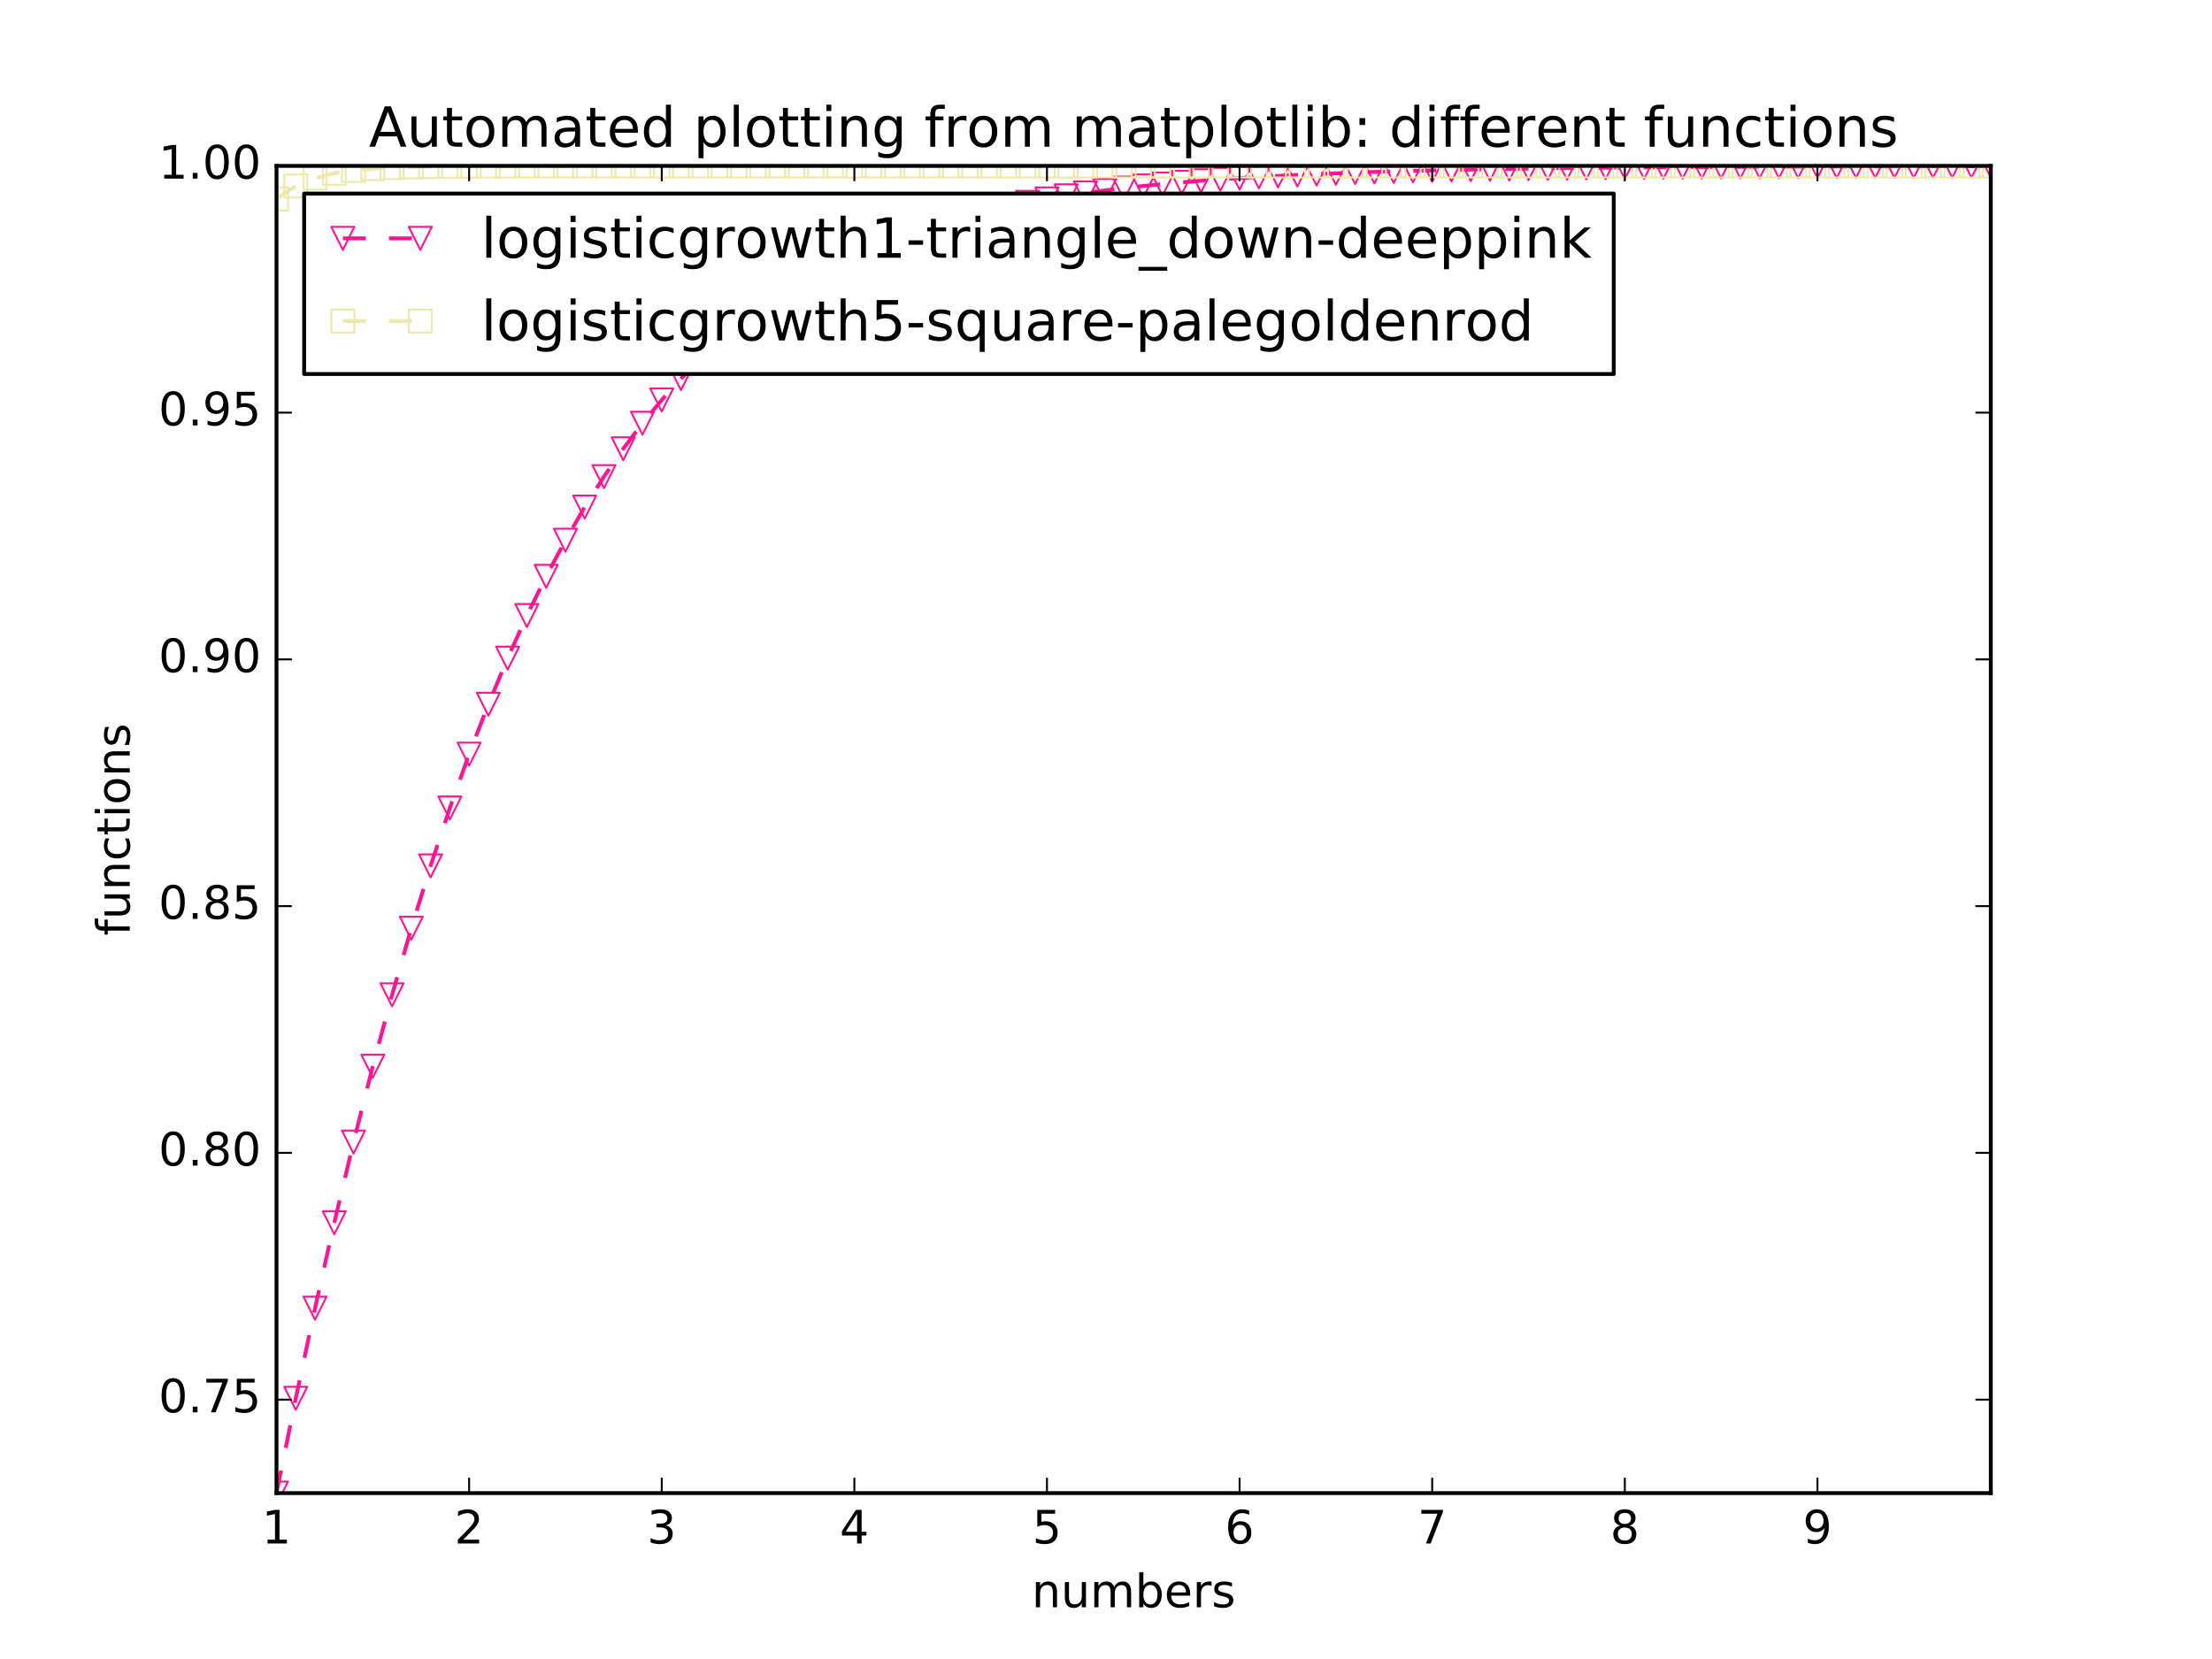 <?xml version="1.0" encoding="utf-8" standalone="no"?>
<!DOCTYPE svg PUBLIC "-//W3C//DTD SVG 1.1//EN"
  "http://www.w3.org/Graphics/SVG/1.1/DTD/svg11.dtd">
<!-- Created with matplotlib (http://matplotlib.org/) -->
<svg height="432pt" version="1.1" viewBox="0 0 576 432" width="576pt" xmlns="http://www.w3.org/2000/svg" xmlns:xlink="http://www.w3.org/1999/xlink">
 <defs>
  <style type="text/css">
*{stroke-linecap:butt;stroke-linejoin:round;stroke-miterlimit:100000;}
  </style>
 </defs>
 <g id="figure_1">
  <g id="patch_1">
   <path d="M 0 432 
L 576 432 
L 576 0 
L 0 0 
z
" style="fill:#ffffff;"/>
  </g>
  <g id="axes_1">
   <g id="patch_2">
    <path d="M 72 388.8 
L 518.4 388.8 
L 518.4 43.2 
L 72 43.2 
z
" style="fill:#ffffff;"/>
   </g>
   <g id="line2d_1">
    <path clip-path="url(#p196dd47367)" d="M 72 388.8 
L 77.016 364.125 
L 82.031 340.654 
L 87.047 318.41 
L 92.063 297.401 
L 97.079 277.624 
L 102.094 259.063 
L 107.11 241.694 
L 112.126 225.484 
L 117.142 210.394 
L 122.157 196.38 
L 127.173 183.394 
L 132.189 171.383 
L 137.204 160.296 
L 142.22 150.08 
L 147.236 140.681 
L 152.252 132.046 
L 157.267 124.123 
L 162.283 116.864 
L 167.299 110.219 
L 172.315 104.144 
L 177.33 98.594 
L 182.346 93.529 
L 187.362 88.91 
L 192.378 84.701 
L 197.393 80.867 
L 202.409 77.378 
L 207.425 74.204 
L 212.44 71.318 
L 217.456 68.696 
L 222.472 66.313 
L 227.488 64.149 
L 232.503 62.185 
L 237.519 60.403 
L 242.535 58.786 
L 247.551 57.319 
L 252.566 55.988 
L 257.582 54.782 
L 262.598 53.689 
L 267.613 52.698 
L 272.629 51.801 
L 277.645 50.987 
L 282.661 50.25 
L 287.676 49.583 
L 292.692 48.978 
L 297.708 48.43 
L 302.724 47.934 
L 307.739 47.485 
L 312.755 47.079 
L 317.771 46.711 
L 322.787 46.377 
L 327.802 46.076 
L 332.818 45.803 
L 337.834 45.555 
L 342.849 45.332 
L 347.865 45.129 
L 352.881 44.946 
L 357.897 44.78 
L 362.912 44.63 
L 367.928 44.494 
L 372.944 44.371 
L 377.96 44.259 
L 382.975 44.159 
L 387.991 44.068 
L 393.007 43.985 
L 398.022 43.91 
L 403.038 43.843 
L 408.054 43.782 
L 413.07 43.726 
L 418.085 43.676 
L 423.101 43.631 
L 428.117 43.59 
L 433.133 43.553 
L 438.148 43.519 
L 443.164 43.489 
L 448.18 43.461 
L 453.196 43.437 
L 458.211 43.414 
L 463.227 43.394 
L 468.243 43.375 
L 473.258 43.359 
L 478.274 43.343 
L 483.29 43.33 
L 488.306 43.317 
L 493.321 43.306 
L 498.337 43.296 
L 503.353 43.287 
L 508.369 43.279 
L 513.384 43.271 
L 518.4 43.264 
" style="fill:none;stroke:#ff1493;stroke-dasharray:6,6;stroke-dashoffset:0.0;"/>
    <defs>
     <path d="M -0 3 
L 3 -3 
L -3 -3 
z
" id="m1879d6152c" style="stroke:#ff1493;stroke-linejoin:miter;stroke-width:0.5;"/>
    </defs>
    <g clip-path="url(#p196dd47367)">
     <use style="fill:none;stroke:#ff1493;stroke-linejoin:miter;stroke-width:0.5;" x="72.0" xlink:href="#m1879d6152c" y="388.8"/>
     <use style="fill:none;stroke:#ff1493;stroke-linejoin:miter;stroke-width:0.5;" x="77.016" xlink:href="#m1879d6152c" y="364.125"/>
     <use style="fill:none;stroke:#ff1493;stroke-linejoin:miter;stroke-width:0.5;" x="82.031" xlink:href="#m1879d6152c" y="340.654"/>
     <use style="fill:none;stroke:#ff1493;stroke-linejoin:miter;stroke-width:0.5;" x="87.047" xlink:href="#m1879d6152c" y="318.41"/>
     <use style="fill:none;stroke:#ff1493;stroke-linejoin:miter;stroke-width:0.5;" x="92.063" xlink:href="#m1879d6152c" y="297.401"/>
     <use style="fill:none;stroke:#ff1493;stroke-linejoin:miter;stroke-width:0.5;" x="97.079" xlink:href="#m1879d6152c" y="277.624"/>
     <use style="fill:none;stroke:#ff1493;stroke-linejoin:miter;stroke-width:0.5;" x="102.094" xlink:href="#m1879d6152c" y="259.063"/>
     <use style="fill:none;stroke:#ff1493;stroke-linejoin:miter;stroke-width:0.5;" x="107.11" xlink:href="#m1879d6152c" y="241.694"/>
     <use style="fill:none;stroke:#ff1493;stroke-linejoin:miter;stroke-width:0.5;" x="112.126" xlink:href="#m1879d6152c" y="225.484"/>
     <use style="fill:none;stroke:#ff1493;stroke-linejoin:miter;stroke-width:0.5;" x="117.142" xlink:href="#m1879d6152c" y="210.394"/>
     <use style="fill:none;stroke:#ff1493;stroke-linejoin:miter;stroke-width:0.5;" x="122.157" xlink:href="#m1879d6152c" y="196.38"/>
     <use style="fill:none;stroke:#ff1493;stroke-linejoin:miter;stroke-width:0.5;" x="127.173" xlink:href="#m1879d6152c" y="183.394"/>
     <use style="fill:none;stroke:#ff1493;stroke-linejoin:miter;stroke-width:0.5;" x="132.189" xlink:href="#m1879d6152c" y="171.383"/>
     <use style="fill:none;stroke:#ff1493;stroke-linejoin:miter;stroke-width:0.5;" x="137.204" xlink:href="#m1879d6152c" y="160.296"/>
     <use style="fill:none;stroke:#ff1493;stroke-linejoin:miter;stroke-width:0.5;" x="142.22" xlink:href="#m1879d6152c" y="150.08"/>
     <use style="fill:none;stroke:#ff1493;stroke-linejoin:miter;stroke-width:0.5;" x="147.236" xlink:href="#m1879d6152c" y="140.681"/>
     <use style="fill:none;stroke:#ff1493;stroke-linejoin:miter;stroke-width:0.5;" x="152.252" xlink:href="#m1879d6152c" y="132.046"/>
     <use style="fill:none;stroke:#ff1493;stroke-linejoin:miter;stroke-width:0.5;" x="157.267" xlink:href="#m1879d6152c" y="124.123"/>
     <use style="fill:none;stroke:#ff1493;stroke-linejoin:miter;stroke-width:0.5;" x="162.283" xlink:href="#m1879d6152c" y="116.864"/>
     <use style="fill:none;stroke:#ff1493;stroke-linejoin:miter;stroke-width:0.5;" x="167.299" xlink:href="#m1879d6152c" y="110.219"/>
     <use style="fill:none;stroke:#ff1493;stroke-linejoin:miter;stroke-width:0.5;" x="172.315" xlink:href="#m1879d6152c" y="104.144"/>
     <use style="fill:none;stroke:#ff1493;stroke-linejoin:miter;stroke-width:0.5;" x="177.33" xlink:href="#m1879d6152c" y="98.594"/>
     <use style="fill:none;stroke:#ff1493;stroke-linejoin:miter;stroke-width:0.5;" x="182.346" xlink:href="#m1879d6152c" y="93.529"/>
     <use style="fill:none;stroke:#ff1493;stroke-linejoin:miter;stroke-width:0.5;" x="187.362" xlink:href="#m1879d6152c" y="88.91"/>
     <use style="fill:none;stroke:#ff1493;stroke-linejoin:miter;stroke-width:0.5;" x="192.378" xlink:href="#m1879d6152c" y="84.701"/>
     <use style="fill:none;stroke:#ff1493;stroke-linejoin:miter;stroke-width:0.5;" x="197.393" xlink:href="#m1879d6152c" y="80.867"/>
     <use style="fill:none;stroke:#ff1493;stroke-linejoin:miter;stroke-width:0.5;" x="202.409" xlink:href="#m1879d6152c" y="77.378"/>
     <use style="fill:none;stroke:#ff1493;stroke-linejoin:miter;stroke-width:0.5;" x="207.425" xlink:href="#m1879d6152c" y="74.204"/>
     <use style="fill:none;stroke:#ff1493;stroke-linejoin:miter;stroke-width:0.5;" x="212.44" xlink:href="#m1879d6152c" y="71.318"/>
     <use style="fill:none;stroke:#ff1493;stroke-linejoin:miter;stroke-width:0.5;" x="217.456" xlink:href="#m1879d6152c" y="68.696"/>
     <use style="fill:none;stroke:#ff1493;stroke-linejoin:miter;stroke-width:0.5;" x="222.472" xlink:href="#m1879d6152c" y="66.313"/>
     <use style="fill:none;stroke:#ff1493;stroke-linejoin:miter;stroke-width:0.5;" x="227.488" xlink:href="#m1879d6152c" y="64.149"/>
     <use style="fill:none;stroke:#ff1493;stroke-linejoin:miter;stroke-width:0.5;" x="232.503" xlink:href="#m1879d6152c" y="62.185"/>
     <use style="fill:none;stroke:#ff1493;stroke-linejoin:miter;stroke-width:0.5;" x="237.519" xlink:href="#m1879d6152c" y="60.403"/>
     <use style="fill:none;stroke:#ff1493;stroke-linejoin:miter;stroke-width:0.5;" x="242.535" xlink:href="#m1879d6152c" y="58.786"/>
     <use style="fill:none;stroke:#ff1493;stroke-linejoin:miter;stroke-width:0.5;" x="247.551" xlink:href="#m1879d6152c" y="57.319"/>
     <use style="fill:none;stroke:#ff1493;stroke-linejoin:miter;stroke-width:0.5;" x="252.566" xlink:href="#m1879d6152c" y="55.988"/>
     <use style="fill:none;stroke:#ff1493;stroke-linejoin:miter;stroke-width:0.5;" x="257.582" xlink:href="#m1879d6152c" y="54.782"/>
     <use style="fill:none;stroke:#ff1493;stroke-linejoin:miter;stroke-width:0.5;" x="262.598" xlink:href="#m1879d6152c" y="53.689"/>
     <use style="fill:none;stroke:#ff1493;stroke-linejoin:miter;stroke-width:0.5;" x="267.613" xlink:href="#m1879d6152c" y="52.698"/>
     <use style="fill:none;stroke:#ff1493;stroke-linejoin:miter;stroke-width:0.5;" x="272.629" xlink:href="#m1879d6152c" y="51.801"/>
     <use style="fill:none;stroke:#ff1493;stroke-linejoin:miter;stroke-width:0.5;" x="277.645" xlink:href="#m1879d6152c" y="50.987"/>
     <use style="fill:none;stroke:#ff1493;stroke-linejoin:miter;stroke-width:0.5;" x="282.661" xlink:href="#m1879d6152c" y="50.25"/>
     <use style="fill:none;stroke:#ff1493;stroke-linejoin:miter;stroke-width:0.5;" x="287.676" xlink:href="#m1879d6152c" y="49.583"/>
     <use style="fill:none;stroke:#ff1493;stroke-linejoin:miter;stroke-width:0.5;" x="292.692" xlink:href="#m1879d6152c" y="48.978"/>
     <use style="fill:none;stroke:#ff1493;stroke-linejoin:miter;stroke-width:0.5;" x="297.708" xlink:href="#m1879d6152c" y="48.43"/>
     <use style="fill:none;stroke:#ff1493;stroke-linejoin:miter;stroke-width:0.5;" x="302.724" xlink:href="#m1879d6152c" y="47.934"/>
     <use style="fill:none;stroke:#ff1493;stroke-linejoin:miter;stroke-width:0.5;" x="307.739" xlink:href="#m1879d6152c" y="47.485"/>
     <use style="fill:none;stroke:#ff1493;stroke-linejoin:miter;stroke-width:0.5;" x="312.755" xlink:href="#m1879d6152c" y="47.079"/>
     <use style="fill:none;stroke:#ff1493;stroke-linejoin:miter;stroke-width:0.5;" x="317.771" xlink:href="#m1879d6152c" y="46.711"/>
     <use style="fill:none;stroke:#ff1493;stroke-linejoin:miter;stroke-width:0.5;" x="322.787" xlink:href="#m1879d6152c" y="46.377"/>
     <use style="fill:none;stroke:#ff1493;stroke-linejoin:miter;stroke-width:0.5;" x="327.802" xlink:href="#m1879d6152c" y="46.076"/>
     <use style="fill:none;stroke:#ff1493;stroke-linejoin:miter;stroke-width:0.5;" x="332.818" xlink:href="#m1879d6152c" y="45.803"/>
     <use style="fill:none;stroke:#ff1493;stroke-linejoin:miter;stroke-width:0.5;" x="337.834" xlink:href="#m1879d6152c" y="45.555"/>
     <use style="fill:none;stroke:#ff1493;stroke-linejoin:miter;stroke-width:0.5;" x="342.849" xlink:href="#m1879d6152c" y="45.332"/>
     <use style="fill:none;stroke:#ff1493;stroke-linejoin:miter;stroke-width:0.5;" x="347.865" xlink:href="#m1879d6152c" y="45.129"/>
     <use style="fill:none;stroke:#ff1493;stroke-linejoin:miter;stroke-width:0.5;" x="352.881" xlink:href="#m1879d6152c" y="44.946"/>
     <use style="fill:none;stroke:#ff1493;stroke-linejoin:miter;stroke-width:0.5;" x="357.897" xlink:href="#m1879d6152c" y="44.78"/>
     <use style="fill:none;stroke:#ff1493;stroke-linejoin:miter;stroke-width:0.5;" x="362.912" xlink:href="#m1879d6152c" y="44.63"/>
     <use style="fill:none;stroke:#ff1493;stroke-linejoin:miter;stroke-width:0.5;" x="367.928" xlink:href="#m1879d6152c" y="44.494"/>
     <use style="fill:none;stroke:#ff1493;stroke-linejoin:miter;stroke-width:0.5;" x="372.944" xlink:href="#m1879d6152c" y="44.371"/>
     <use style="fill:none;stroke:#ff1493;stroke-linejoin:miter;stroke-width:0.5;" x="377.96" xlink:href="#m1879d6152c" y="44.259"/>
     <use style="fill:none;stroke:#ff1493;stroke-linejoin:miter;stroke-width:0.5;" x="382.975" xlink:href="#m1879d6152c" y="44.159"/>
     <use style="fill:none;stroke:#ff1493;stroke-linejoin:miter;stroke-width:0.5;" x="387.991" xlink:href="#m1879d6152c" y="44.068"/>
     <use style="fill:none;stroke:#ff1493;stroke-linejoin:miter;stroke-width:0.5;" x="393.007" xlink:href="#m1879d6152c" y="43.985"/>
     <use style="fill:none;stroke:#ff1493;stroke-linejoin:miter;stroke-width:0.5;" x="398.022" xlink:href="#m1879d6152c" y="43.91"/>
     <use style="fill:none;stroke:#ff1493;stroke-linejoin:miter;stroke-width:0.5;" x="403.038" xlink:href="#m1879d6152c" y="43.843"/>
     <use style="fill:none;stroke:#ff1493;stroke-linejoin:miter;stroke-width:0.5;" x="408.054" xlink:href="#m1879d6152c" y="43.782"/>
     <use style="fill:none;stroke:#ff1493;stroke-linejoin:miter;stroke-width:0.5;" x="413.07" xlink:href="#m1879d6152c" y="43.726"/>
     <use style="fill:none;stroke:#ff1493;stroke-linejoin:miter;stroke-width:0.5;" x="418.085" xlink:href="#m1879d6152c" y="43.676"/>
     <use style="fill:none;stroke:#ff1493;stroke-linejoin:miter;stroke-width:0.5;" x="423.101" xlink:href="#m1879d6152c" y="43.631"/>
     <use style="fill:none;stroke:#ff1493;stroke-linejoin:miter;stroke-width:0.5;" x="428.117" xlink:href="#m1879d6152c" y="43.59"/>
     <use style="fill:none;stroke:#ff1493;stroke-linejoin:miter;stroke-width:0.5;" x="433.133" xlink:href="#m1879d6152c" y="43.553"/>
     <use style="fill:none;stroke:#ff1493;stroke-linejoin:miter;stroke-width:0.5;" x="438.148" xlink:href="#m1879d6152c" y="43.519"/>
     <use style="fill:none;stroke:#ff1493;stroke-linejoin:miter;stroke-width:0.5;" x="443.164" xlink:href="#m1879d6152c" y="43.489"/>
     <use style="fill:none;stroke:#ff1493;stroke-linejoin:miter;stroke-width:0.5;" x="448.18" xlink:href="#m1879d6152c" y="43.461"/>
     <use style="fill:none;stroke:#ff1493;stroke-linejoin:miter;stroke-width:0.5;" x="453.196" xlink:href="#m1879d6152c" y="43.437"/>
     <use style="fill:none;stroke:#ff1493;stroke-linejoin:miter;stroke-width:0.5;" x="458.211" xlink:href="#m1879d6152c" y="43.414"/>
     <use style="fill:none;stroke:#ff1493;stroke-linejoin:miter;stroke-width:0.5;" x="463.227" xlink:href="#m1879d6152c" y="43.394"/>
     <use style="fill:none;stroke:#ff1493;stroke-linejoin:miter;stroke-width:0.5;" x="468.243" xlink:href="#m1879d6152c" y="43.375"/>
     <use style="fill:none;stroke:#ff1493;stroke-linejoin:miter;stroke-width:0.5;" x="473.258" xlink:href="#m1879d6152c" y="43.359"/>
     <use style="fill:none;stroke:#ff1493;stroke-linejoin:miter;stroke-width:0.5;" x="478.274" xlink:href="#m1879d6152c" y="43.343"/>
     <use style="fill:none;stroke:#ff1493;stroke-linejoin:miter;stroke-width:0.5;" x="483.29" xlink:href="#m1879d6152c" y="43.33"/>
     <use style="fill:none;stroke:#ff1493;stroke-linejoin:miter;stroke-width:0.5;" x="488.306" xlink:href="#m1879d6152c" y="43.317"/>
     <use style="fill:none;stroke:#ff1493;stroke-linejoin:miter;stroke-width:0.5;" x="493.321" xlink:href="#m1879d6152c" y="43.306"/>
     <use style="fill:none;stroke:#ff1493;stroke-linejoin:miter;stroke-width:0.5;" x="498.337" xlink:href="#m1879d6152c" y="43.296"/>
     <use style="fill:none;stroke:#ff1493;stroke-linejoin:miter;stroke-width:0.5;" x="503.353" xlink:href="#m1879d6152c" y="43.287"/>
     <use style="fill:none;stroke:#ff1493;stroke-linejoin:miter;stroke-width:0.5;" x="508.369" xlink:href="#m1879d6152c" y="43.279"/>
     <use style="fill:none;stroke:#ff1493;stroke-linejoin:miter;stroke-width:0.5;" x="513.384" xlink:href="#m1879d6152c" y="43.271"/>
     <use style="fill:none;stroke:#ff1493;stroke-linejoin:miter;stroke-width:0.5;" x="518.4" xlink:href="#m1879d6152c" y="43.264"/>
    </g>
   </g>
   <g id="line2d_2">
    <path clip-path="url(#p196dd47367)" d="M 72 51.801 
L 77.016 48.43 
L 82.031 46.377 
L 87.047 45.129 
L 92.063 44.371 
L 97.079 43.91 
L 102.094 43.631 
L 107.11 43.461 
L 112.126 43.359 
L 117.142 43.296 
L 122.157 43.258 
L 127.173 43.235 
L 132.189 43.221 
L 137.204 43.213 
L 142.22 43.208 
L 147.236 43.205 
L 152.252 43.203 
L 157.267 43.202 
L 162.283 43.201 
L 167.299 43.201 
L 172.315 43.2 
L 177.33 43.2 
L 182.346 43.2 
L 187.362 43.2 
L 192.378 43.2 
L 197.393 43.2 
L 202.409 43.2 
L 207.425 43.2 
L 212.44 43.2 
L 217.456 43.2 
L 222.472 43.2 
L 227.488 43.2 
L 232.503 43.2 
L 237.519 43.2 
L 242.535 43.2 
L 247.551 43.2 
L 252.566 43.2 
L 257.582 43.2 
L 262.598 43.2 
L 267.613 43.2 
L 272.629 43.2 
L 277.645 43.2 
L 282.661 43.2 
L 287.676 43.2 
L 292.692 43.2 
L 297.708 43.2 
L 302.724 43.2 
L 307.739 43.2 
L 312.755 43.2 
L 317.771 43.2 
L 322.787 43.2 
L 327.802 43.2 
L 332.818 43.2 
L 337.834 43.2 
L 342.849 43.2 
L 347.865 43.2 
L 352.881 43.2 
L 357.897 43.2 
L 362.912 43.2 
L 367.928 43.2 
L 372.944 43.2 
L 377.96 43.2 
L 382.975 43.2 
L 387.991 43.2 
L 393.007 43.2 
L 398.022 43.2 
L 403.038 43.2 
L 408.054 43.2 
L 413.07 43.2 
L 418.085 43.2 
L 423.101 43.2 
L 428.117 43.2 
L 433.133 43.2 
L 438.148 43.2 
L 443.164 43.2 
L 448.18 43.2 
L 453.196 43.2 
L 458.211 43.2 
L 463.227 43.2 
L 468.243 43.2 
L 473.258 43.2 
L 478.274 43.2 
L 483.29 43.2 
L 488.306 43.2 
L 493.321 43.2 
L 498.337 43.2 
L 503.353 43.2 
L 508.369 43.2 
L 513.384 43.2 
L 518.4 43.2 
" style="fill:none;stroke:#eee8aa;stroke-dasharray:6,6;stroke-dashoffset:0.0;"/>
    <defs>
     <path d="M -3 3 
L 3 3 
L 3 -3 
L -3 -3 
z
" id="m01497f2686" style="stroke:#eee8aa;stroke-linejoin:miter;stroke-width:0.5;"/>
    </defs>
    <g clip-path="url(#p196dd47367)">
     <use style="fill:none;stroke:#eee8aa;stroke-linejoin:miter;stroke-width:0.5;" x="72.0" xlink:href="#m01497f2686" y="51.801"/>
     <use style="fill:none;stroke:#eee8aa;stroke-linejoin:miter;stroke-width:0.5;" x="77.016" xlink:href="#m01497f2686" y="48.43"/>
     <use style="fill:none;stroke:#eee8aa;stroke-linejoin:miter;stroke-width:0.5;" x="82.031" xlink:href="#m01497f2686" y="46.377"/>
     <use style="fill:none;stroke:#eee8aa;stroke-linejoin:miter;stroke-width:0.5;" x="87.047" xlink:href="#m01497f2686" y="45.129"/>
     <use style="fill:none;stroke:#eee8aa;stroke-linejoin:miter;stroke-width:0.5;" x="92.063" xlink:href="#m01497f2686" y="44.371"/>
     <use style="fill:none;stroke:#eee8aa;stroke-linejoin:miter;stroke-width:0.5;" x="97.079" xlink:href="#m01497f2686" y="43.91"/>
     <use style="fill:none;stroke:#eee8aa;stroke-linejoin:miter;stroke-width:0.5;" x="102.094" xlink:href="#m01497f2686" y="43.631"/>
     <use style="fill:none;stroke:#eee8aa;stroke-linejoin:miter;stroke-width:0.5;" x="107.11" xlink:href="#m01497f2686" y="43.461"/>
     <use style="fill:none;stroke:#eee8aa;stroke-linejoin:miter;stroke-width:0.5;" x="112.126" xlink:href="#m01497f2686" y="43.359"/>
     <use style="fill:none;stroke:#eee8aa;stroke-linejoin:miter;stroke-width:0.5;" x="117.142" xlink:href="#m01497f2686" y="43.296"/>
     <use style="fill:none;stroke:#eee8aa;stroke-linejoin:miter;stroke-width:0.5;" x="122.157" xlink:href="#m01497f2686" y="43.258"/>
     <use style="fill:none;stroke:#eee8aa;stroke-linejoin:miter;stroke-width:0.5;" x="127.173" xlink:href="#m01497f2686" y="43.235"/>
     <use style="fill:none;stroke:#eee8aa;stroke-linejoin:miter;stroke-width:0.5;" x="132.189" xlink:href="#m01497f2686" y="43.221"/>
     <use style="fill:none;stroke:#eee8aa;stroke-linejoin:miter;stroke-width:0.5;" x="137.204" xlink:href="#m01497f2686" y="43.213"/>
     <use style="fill:none;stroke:#eee8aa;stroke-linejoin:miter;stroke-width:0.5;" x="142.22" xlink:href="#m01497f2686" y="43.208"/>
     <use style="fill:none;stroke:#eee8aa;stroke-linejoin:miter;stroke-width:0.5;" x="147.236" xlink:href="#m01497f2686" y="43.205"/>
     <use style="fill:none;stroke:#eee8aa;stroke-linejoin:miter;stroke-width:0.5;" x="152.252" xlink:href="#m01497f2686" y="43.203"/>
     <use style="fill:none;stroke:#eee8aa;stroke-linejoin:miter;stroke-width:0.5;" x="157.267" xlink:href="#m01497f2686" y="43.202"/>
     <use style="fill:none;stroke:#eee8aa;stroke-linejoin:miter;stroke-width:0.5;" x="162.283" xlink:href="#m01497f2686" y="43.201"/>
     <use style="fill:none;stroke:#eee8aa;stroke-linejoin:miter;stroke-width:0.5;" x="167.299" xlink:href="#m01497f2686" y="43.201"/>
     <use style="fill:none;stroke:#eee8aa;stroke-linejoin:miter;stroke-width:0.5;" x="172.315" xlink:href="#m01497f2686" y="43.2"/>
     <use style="fill:none;stroke:#eee8aa;stroke-linejoin:miter;stroke-width:0.5;" x="177.33" xlink:href="#m01497f2686" y="43.2"/>
     <use style="fill:none;stroke:#eee8aa;stroke-linejoin:miter;stroke-width:0.5;" x="182.346" xlink:href="#m01497f2686" y="43.2"/>
     <use style="fill:none;stroke:#eee8aa;stroke-linejoin:miter;stroke-width:0.5;" x="187.362" xlink:href="#m01497f2686" y="43.2"/>
     <use style="fill:none;stroke:#eee8aa;stroke-linejoin:miter;stroke-width:0.5;" x="192.378" xlink:href="#m01497f2686" y="43.2"/>
     <use style="fill:none;stroke:#eee8aa;stroke-linejoin:miter;stroke-width:0.5;" x="197.393" xlink:href="#m01497f2686" y="43.2"/>
     <use style="fill:none;stroke:#eee8aa;stroke-linejoin:miter;stroke-width:0.5;" x="202.409" xlink:href="#m01497f2686" y="43.2"/>
     <use style="fill:none;stroke:#eee8aa;stroke-linejoin:miter;stroke-width:0.5;" x="207.425" xlink:href="#m01497f2686" y="43.2"/>
     <use style="fill:none;stroke:#eee8aa;stroke-linejoin:miter;stroke-width:0.5;" x="212.44" xlink:href="#m01497f2686" y="43.2"/>
     <use style="fill:none;stroke:#eee8aa;stroke-linejoin:miter;stroke-width:0.5;" x="217.456" xlink:href="#m01497f2686" y="43.2"/>
     <use style="fill:none;stroke:#eee8aa;stroke-linejoin:miter;stroke-width:0.5;" x="222.472" xlink:href="#m01497f2686" y="43.2"/>
     <use style="fill:none;stroke:#eee8aa;stroke-linejoin:miter;stroke-width:0.5;" x="227.488" xlink:href="#m01497f2686" y="43.2"/>
     <use style="fill:none;stroke:#eee8aa;stroke-linejoin:miter;stroke-width:0.5;" x="232.503" xlink:href="#m01497f2686" y="43.2"/>
     <use style="fill:none;stroke:#eee8aa;stroke-linejoin:miter;stroke-width:0.5;" x="237.519" xlink:href="#m01497f2686" y="43.2"/>
     <use style="fill:none;stroke:#eee8aa;stroke-linejoin:miter;stroke-width:0.5;" x="242.535" xlink:href="#m01497f2686" y="43.2"/>
     <use style="fill:none;stroke:#eee8aa;stroke-linejoin:miter;stroke-width:0.5;" x="247.551" xlink:href="#m01497f2686" y="43.2"/>
     <use style="fill:none;stroke:#eee8aa;stroke-linejoin:miter;stroke-width:0.5;" x="252.566" xlink:href="#m01497f2686" y="43.2"/>
     <use style="fill:none;stroke:#eee8aa;stroke-linejoin:miter;stroke-width:0.5;" x="257.582" xlink:href="#m01497f2686" y="43.2"/>
     <use style="fill:none;stroke:#eee8aa;stroke-linejoin:miter;stroke-width:0.5;" x="262.598" xlink:href="#m01497f2686" y="43.2"/>
     <use style="fill:none;stroke:#eee8aa;stroke-linejoin:miter;stroke-width:0.5;" x="267.613" xlink:href="#m01497f2686" y="43.2"/>
     <use style="fill:none;stroke:#eee8aa;stroke-linejoin:miter;stroke-width:0.5;" x="272.629" xlink:href="#m01497f2686" y="43.2"/>
     <use style="fill:none;stroke:#eee8aa;stroke-linejoin:miter;stroke-width:0.5;" x="277.645" xlink:href="#m01497f2686" y="43.2"/>
     <use style="fill:none;stroke:#eee8aa;stroke-linejoin:miter;stroke-width:0.5;" x="282.661" xlink:href="#m01497f2686" y="43.2"/>
     <use style="fill:none;stroke:#eee8aa;stroke-linejoin:miter;stroke-width:0.5;" x="287.676" xlink:href="#m01497f2686" y="43.2"/>
     <use style="fill:none;stroke:#eee8aa;stroke-linejoin:miter;stroke-width:0.5;" x="292.692" xlink:href="#m01497f2686" y="43.2"/>
     <use style="fill:none;stroke:#eee8aa;stroke-linejoin:miter;stroke-width:0.5;" x="297.708" xlink:href="#m01497f2686" y="43.2"/>
     <use style="fill:none;stroke:#eee8aa;stroke-linejoin:miter;stroke-width:0.5;" x="302.724" xlink:href="#m01497f2686" y="43.2"/>
     <use style="fill:none;stroke:#eee8aa;stroke-linejoin:miter;stroke-width:0.5;" x="307.739" xlink:href="#m01497f2686" y="43.2"/>
     <use style="fill:none;stroke:#eee8aa;stroke-linejoin:miter;stroke-width:0.5;" x="312.755" xlink:href="#m01497f2686" y="43.2"/>
     <use style="fill:none;stroke:#eee8aa;stroke-linejoin:miter;stroke-width:0.5;" x="317.771" xlink:href="#m01497f2686" y="43.2"/>
     <use style="fill:none;stroke:#eee8aa;stroke-linejoin:miter;stroke-width:0.5;" x="322.787" xlink:href="#m01497f2686" y="43.2"/>
     <use style="fill:none;stroke:#eee8aa;stroke-linejoin:miter;stroke-width:0.5;" x="327.802" xlink:href="#m01497f2686" y="43.2"/>
     <use style="fill:none;stroke:#eee8aa;stroke-linejoin:miter;stroke-width:0.5;" x="332.818" xlink:href="#m01497f2686" y="43.2"/>
     <use style="fill:none;stroke:#eee8aa;stroke-linejoin:miter;stroke-width:0.5;" x="337.834" xlink:href="#m01497f2686" y="43.2"/>
     <use style="fill:none;stroke:#eee8aa;stroke-linejoin:miter;stroke-width:0.5;" x="342.849" xlink:href="#m01497f2686" y="43.2"/>
     <use style="fill:none;stroke:#eee8aa;stroke-linejoin:miter;stroke-width:0.5;" x="347.865" xlink:href="#m01497f2686" y="43.2"/>
     <use style="fill:none;stroke:#eee8aa;stroke-linejoin:miter;stroke-width:0.5;" x="352.881" xlink:href="#m01497f2686" y="43.2"/>
     <use style="fill:none;stroke:#eee8aa;stroke-linejoin:miter;stroke-width:0.5;" x="357.897" xlink:href="#m01497f2686" y="43.2"/>
     <use style="fill:none;stroke:#eee8aa;stroke-linejoin:miter;stroke-width:0.5;" x="362.912" xlink:href="#m01497f2686" y="43.2"/>
     <use style="fill:none;stroke:#eee8aa;stroke-linejoin:miter;stroke-width:0.5;" x="367.928" xlink:href="#m01497f2686" y="43.2"/>
     <use style="fill:none;stroke:#eee8aa;stroke-linejoin:miter;stroke-width:0.5;" x="372.944" xlink:href="#m01497f2686" y="43.2"/>
     <use style="fill:none;stroke:#eee8aa;stroke-linejoin:miter;stroke-width:0.5;" x="377.96" xlink:href="#m01497f2686" y="43.2"/>
     <use style="fill:none;stroke:#eee8aa;stroke-linejoin:miter;stroke-width:0.5;" x="382.975" xlink:href="#m01497f2686" y="43.2"/>
     <use style="fill:none;stroke:#eee8aa;stroke-linejoin:miter;stroke-width:0.5;" x="387.991" xlink:href="#m01497f2686" y="43.2"/>
     <use style="fill:none;stroke:#eee8aa;stroke-linejoin:miter;stroke-width:0.5;" x="393.007" xlink:href="#m01497f2686" y="43.2"/>
     <use style="fill:none;stroke:#eee8aa;stroke-linejoin:miter;stroke-width:0.5;" x="398.022" xlink:href="#m01497f2686" y="43.2"/>
     <use style="fill:none;stroke:#eee8aa;stroke-linejoin:miter;stroke-width:0.5;" x="403.038" xlink:href="#m01497f2686" y="43.2"/>
     <use style="fill:none;stroke:#eee8aa;stroke-linejoin:miter;stroke-width:0.5;" x="408.054" xlink:href="#m01497f2686" y="43.2"/>
     <use style="fill:none;stroke:#eee8aa;stroke-linejoin:miter;stroke-width:0.5;" x="413.07" xlink:href="#m01497f2686" y="43.2"/>
     <use style="fill:none;stroke:#eee8aa;stroke-linejoin:miter;stroke-width:0.5;" x="418.085" xlink:href="#m01497f2686" y="43.2"/>
     <use style="fill:none;stroke:#eee8aa;stroke-linejoin:miter;stroke-width:0.5;" x="423.101" xlink:href="#m01497f2686" y="43.2"/>
     <use style="fill:none;stroke:#eee8aa;stroke-linejoin:miter;stroke-width:0.5;" x="428.117" xlink:href="#m01497f2686" y="43.2"/>
     <use style="fill:none;stroke:#eee8aa;stroke-linejoin:miter;stroke-width:0.5;" x="433.133" xlink:href="#m01497f2686" y="43.2"/>
     <use style="fill:none;stroke:#eee8aa;stroke-linejoin:miter;stroke-width:0.5;" x="438.148" xlink:href="#m01497f2686" y="43.2"/>
     <use style="fill:none;stroke:#eee8aa;stroke-linejoin:miter;stroke-width:0.5;" x="443.164" xlink:href="#m01497f2686" y="43.2"/>
     <use style="fill:none;stroke:#eee8aa;stroke-linejoin:miter;stroke-width:0.5;" x="448.18" xlink:href="#m01497f2686" y="43.2"/>
     <use style="fill:none;stroke:#eee8aa;stroke-linejoin:miter;stroke-width:0.5;" x="453.196" xlink:href="#m01497f2686" y="43.2"/>
     <use style="fill:none;stroke:#eee8aa;stroke-linejoin:miter;stroke-width:0.5;" x="458.211" xlink:href="#m01497f2686" y="43.2"/>
     <use style="fill:none;stroke:#eee8aa;stroke-linejoin:miter;stroke-width:0.5;" x="463.227" xlink:href="#m01497f2686" y="43.2"/>
     <use style="fill:none;stroke:#eee8aa;stroke-linejoin:miter;stroke-width:0.5;" x="468.243" xlink:href="#m01497f2686" y="43.2"/>
     <use style="fill:none;stroke:#eee8aa;stroke-linejoin:miter;stroke-width:0.5;" x="473.258" xlink:href="#m01497f2686" y="43.2"/>
     <use style="fill:none;stroke:#eee8aa;stroke-linejoin:miter;stroke-width:0.5;" x="478.274" xlink:href="#m01497f2686" y="43.2"/>
     <use style="fill:none;stroke:#eee8aa;stroke-linejoin:miter;stroke-width:0.5;" x="483.29" xlink:href="#m01497f2686" y="43.2"/>
     <use style="fill:none;stroke:#eee8aa;stroke-linejoin:miter;stroke-width:0.5;" x="488.306" xlink:href="#m01497f2686" y="43.2"/>
     <use style="fill:none;stroke:#eee8aa;stroke-linejoin:miter;stroke-width:0.5;" x="493.321" xlink:href="#m01497f2686" y="43.2"/>
     <use style="fill:none;stroke:#eee8aa;stroke-linejoin:miter;stroke-width:0.5;" x="498.337" xlink:href="#m01497f2686" y="43.2"/>
     <use style="fill:none;stroke:#eee8aa;stroke-linejoin:miter;stroke-width:0.5;" x="503.353" xlink:href="#m01497f2686" y="43.2"/>
     <use style="fill:none;stroke:#eee8aa;stroke-linejoin:miter;stroke-width:0.5;" x="508.369" xlink:href="#m01497f2686" y="43.2"/>
     <use style="fill:none;stroke:#eee8aa;stroke-linejoin:miter;stroke-width:0.5;" x="513.384" xlink:href="#m01497f2686" y="43.2"/>
     <use style="fill:none;stroke:#eee8aa;stroke-linejoin:miter;stroke-width:0.5;" x="518.4" xlink:href="#m01497f2686" y="43.2"/>
    </g>
   </g>
   <g id="patch_3">
    <path d="M 72 43.2 
L 518.4 43.2 
" style="fill:none;stroke:#000000;stroke-linecap:square;stroke-linejoin:miter;"/>
   </g>
   <g id="patch_4">
    <path d="M 518.4 388.8 
L 518.4 43.2 
" style="fill:none;stroke:#000000;stroke-linecap:square;stroke-linejoin:miter;"/>
   </g>
   <g id="patch_5">
    <path d="M 72 388.8 
L 518.4 388.8 
" style="fill:none;stroke:#000000;stroke-linecap:square;stroke-linejoin:miter;"/>
   </g>
   <g id="patch_6">
    <path d="M 72 388.8 
L 72 43.2 
" style="fill:none;stroke:#000000;stroke-linecap:square;stroke-linejoin:miter;"/>
   </g>
   <g id="matplotlib.axis_1">
    <g id="xtick_1">
     <g id="line2d_3">
      <defs>
       <path d="M 0 0 
L 0 -4 
" id="mf48fbd788c" style="stroke:#000000;stroke-width:0.5;"/>
      </defs>
      <g>
       <use style="stroke:#000000;stroke-width:0.5;" x="72.0" xlink:href="#mf48fbd788c" y="388.8"/>
      </g>
     </g>
     <g id="line2d_4">
      <defs>
       <path d="M 0 0 
L 0 4 
" id="m05ec995ae5" style="stroke:#000000;stroke-width:0.5;"/>
      </defs>
      <g>
       <use style="stroke:#000000;stroke-width:0.5;" x="72.0" xlink:href="#m05ec995ae5" y="43.2"/>
      </g>
     </g>
     <g id="text_1">
      <!-- 1 -->
      <defs>
       <path d="M 12.406 8.297 
L 28.516 8.297 
L 28.516 63.922 
L 10.984 60.406 
L 10.984 69.391 
L 28.422 72.906 
L 38.281 72.906 
L 38.281 8.297 
L 54.391 8.297 
L 54.391 0 
L 12.406 0 
z
" id="BitstreamVeraSans-Roman-31"/>
      </defs>
      <g transform="translate(68.183 401.918)scale(0.12 -0.12)">
       <use xlink:href="#BitstreamVeraSans-Roman-31"/>
      </g>
     </g>
    </g>
    <g id="xtick_2">
     <g id="line2d_5">
      <g>
       <use style="stroke:#000000;stroke-width:0.5;" x="122.157" xlink:href="#mf48fbd788c" y="388.8"/>
      </g>
     </g>
     <g id="line2d_6">
      <g>
       <use style="stroke:#000000;stroke-width:0.5;" x="122.157" xlink:href="#m05ec995ae5" y="43.2"/>
      </g>
     </g>
     <g id="text_2">
      <!-- 2 -->
      <defs>
       <path d="M 19.188 8.297 
L 53.609 8.297 
L 53.609 0 
L 7.328 0 
L 7.328 8.297 
Q 12.938 14.109 22.625 23.891 
Q 32.328 33.688 34.812 36.531 
Q 39.547 41.844 41.422 45.531 
Q 43.312 49.219 43.312 52.781 
Q 43.312 58.594 39.234 62.25 
Q 35.156 65.922 28.609 65.922 
Q 23.969 65.922 18.812 64.312 
Q 13.672 62.703 7.812 59.422 
L 7.812 69.391 
Q 13.766 71.781 18.938 73 
Q 24.125 74.219 28.422 74.219 
Q 39.75 74.219 46.484 68.547 
Q 53.219 62.891 53.219 53.422 
Q 53.219 48.922 51.531 44.891 
Q 49.859 40.875 45.406 35.406 
Q 44.188 33.984 37.641 27.219 
Q 31.109 20.453 19.188 8.297 
" id="BitstreamVeraSans-Roman-32"/>
      </defs>
      <g transform="translate(118.34 401.918)scale(0.12 -0.12)">
       <use xlink:href="#BitstreamVeraSans-Roman-32"/>
      </g>
     </g>
    </g>
    <g id="xtick_3">
     <g id="line2d_7">
      <g>
       <use style="stroke:#000000;stroke-width:0.5;" x="172.315" xlink:href="#mf48fbd788c" y="388.8"/>
      </g>
     </g>
     <g id="line2d_8">
      <g>
       <use style="stroke:#000000;stroke-width:0.5;" x="172.315" xlink:href="#m05ec995ae5" y="43.2"/>
      </g>
     </g>
     <g id="text_3">
      <!-- 3 -->
      <defs>
       <path d="M 40.578 39.312 
Q 47.656 37.797 51.625 33 
Q 55.609 28.219 55.609 21.188 
Q 55.609 10.406 48.188 4.484 
Q 40.766 -1.422 27.094 -1.422 
Q 22.516 -1.422 17.656 -0.516 
Q 12.797 0.391 7.625 2.203 
L 7.625 11.719 
Q 11.719 9.328 16.594 8.109 
Q 21.484 6.891 26.812 6.891 
Q 36.078 6.891 40.938 10.547 
Q 45.797 14.203 45.797 21.188 
Q 45.797 27.641 41.281 31.266 
Q 36.766 34.906 28.719 34.906 
L 20.219 34.906 
L 20.219 43.016 
L 29.109 43.016 
Q 36.375 43.016 40.234 45.922 
Q 44.094 48.828 44.094 54.297 
Q 44.094 59.906 40.109 62.906 
Q 36.141 65.922 28.719 65.922 
Q 24.656 65.922 20.016 65.031 
Q 15.375 64.156 9.812 62.312 
L 9.812 71.094 
Q 15.438 72.656 20.344 73.438 
Q 25.25 74.219 29.594 74.219 
Q 40.828 74.219 47.359 69.109 
Q 53.906 64.016 53.906 55.328 
Q 53.906 49.266 50.438 45.094 
Q 46.969 40.922 40.578 39.312 
" id="BitstreamVeraSans-Roman-33"/>
      </defs>
      <g transform="translate(168.497 401.918)scale(0.12 -0.12)">
       <use xlink:href="#BitstreamVeraSans-Roman-33"/>
      </g>
     </g>
    </g>
    <g id="xtick_4">
     <g id="line2d_9">
      <g>
       <use style="stroke:#000000;stroke-width:0.5;" x="222.472" xlink:href="#mf48fbd788c" y="388.8"/>
      </g>
     </g>
     <g id="line2d_10">
      <g>
       <use style="stroke:#000000;stroke-width:0.5;" x="222.472" xlink:href="#m05ec995ae5" y="43.2"/>
      </g>
     </g>
     <g id="text_4">
      <!-- 4 -->
      <defs>
       <path d="M 37.797 64.312 
L 12.891 25.391 
L 37.797 25.391 
z
M 35.203 72.906 
L 47.609 72.906 
L 47.609 25.391 
L 58.016 25.391 
L 58.016 17.188 
L 47.609 17.188 
L 47.609 0 
L 37.797 0 
L 37.797 17.188 
L 4.891 17.188 
L 4.891 26.703 
z
" id="BitstreamVeraSans-Roman-34"/>
      </defs>
      <g transform="translate(218.654 401.918)scale(0.12 -0.12)">
       <use xlink:href="#BitstreamVeraSans-Roman-34"/>
      </g>
     </g>
    </g>
    <g id="xtick_5">
     <g id="line2d_11">
      <g>
       <use style="stroke:#000000;stroke-width:0.5;" x="272.629" xlink:href="#mf48fbd788c" y="388.8"/>
      </g>
     </g>
     <g id="line2d_12">
      <g>
       <use style="stroke:#000000;stroke-width:0.5;" x="272.629" xlink:href="#m05ec995ae5" y="43.2"/>
      </g>
     </g>
     <g id="text_5">
      <!-- 5 -->
      <defs>
       <path d="M 10.797 72.906 
L 49.516 72.906 
L 49.516 64.594 
L 19.828 64.594 
L 19.828 46.734 
Q 21.969 47.469 24.109 47.828 
Q 26.266 48.188 28.422 48.188 
Q 40.625 48.188 47.75 41.5 
Q 54.891 34.812 54.891 23.391 
Q 54.891 11.625 47.562 5.094 
Q 40.234 -1.422 26.906 -1.422 
Q 22.312 -1.422 17.547 -0.641 
Q 12.797 0.141 7.719 1.703 
L 7.719 11.625 
Q 12.109 9.234 16.797 8.062 
Q 21.484 6.891 26.703 6.891 
Q 35.156 6.891 40.078 11.328 
Q 45.016 15.766 45.016 23.391 
Q 45.016 31 40.078 35.438 
Q 35.156 39.891 26.703 39.891 
Q 22.75 39.891 18.812 39.016 
Q 14.891 38.141 10.797 36.281 
z
" id="BitstreamVeraSans-Roman-35"/>
      </defs>
      <g transform="translate(268.812 401.918)scale(0.12 -0.12)">
       <use xlink:href="#BitstreamVeraSans-Roman-35"/>
      </g>
     </g>
    </g>
    <g id="xtick_6">
     <g id="line2d_13">
      <g>
       <use style="stroke:#000000;stroke-width:0.5;" x="322.787" xlink:href="#mf48fbd788c" y="388.8"/>
      </g>
     </g>
     <g id="line2d_14">
      <g>
       <use style="stroke:#000000;stroke-width:0.5;" x="322.787" xlink:href="#m05ec995ae5" y="43.2"/>
      </g>
     </g>
     <g id="text_6">
      <!-- 6 -->
      <defs>
       <path d="M 33.016 40.375 
Q 26.375 40.375 22.484 35.828 
Q 18.609 31.297 18.609 23.391 
Q 18.609 15.531 22.484 10.953 
Q 26.375 6.391 33.016 6.391 
Q 39.656 6.391 43.531 10.953 
Q 47.406 15.531 47.406 23.391 
Q 47.406 31.297 43.531 35.828 
Q 39.656 40.375 33.016 40.375 
M 52.594 71.297 
L 52.594 62.312 
Q 48.875 64.062 45.094 64.984 
Q 41.312 65.922 37.594 65.922 
Q 27.828 65.922 22.672 59.328 
Q 17.531 52.734 16.797 39.406 
Q 19.672 43.656 24.016 45.922 
Q 28.375 48.188 33.594 48.188 
Q 44.578 48.188 50.953 41.516 
Q 57.328 34.859 57.328 23.391 
Q 57.328 12.156 50.688 5.359 
Q 44.047 -1.422 33.016 -1.422 
Q 20.359 -1.422 13.672 8.266 
Q 6.984 17.969 6.984 36.375 
Q 6.984 53.656 15.188 63.938 
Q 23.391 74.219 37.203 74.219 
Q 40.922 74.219 44.703 73.484 
Q 48.484 72.75 52.594 71.297 
" id="BitstreamVeraSans-Roman-36"/>
      </defs>
      <g transform="translate(318.969 401.918)scale(0.12 -0.12)">
       <use xlink:href="#BitstreamVeraSans-Roman-36"/>
      </g>
     </g>
    </g>
    <g id="xtick_7">
     <g id="line2d_15">
      <g>
       <use style="stroke:#000000;stroke-width:0.5;" x="372.944" xlink:href="#mf48fbd788c" y="388.8"/>
      </g>
     </g>
     <g id="line2d_16">
      <g>
       <use style="stroke:#000000;stroke-width:0.5;" x="372.944" xlink:href="#m05ec995ae5" y="43.2"/>
      </g>
     </g>
     <g id="text_7">
      <!-- 7 -->
      <defs>
       <path d="M 8.203 72.906 
L 55.078 72.906 
L 55.078 68.703 
L 28.609 0 
L 18.312 0 
L 43.219 64.594 
L 8.203 64.594 
z
" id="BitstreamVeraSans-Roman-37"/>
      </defs>
      <g transform="translate(369.126 401.918)scale(0.12 -0.12)">
       <use xlink:href="#BitstreamVeraSans-Roman-37"/>
      </g>
     </g>
    </g>
    <g id="xtick_8">
     <g id="line2d_17">
      <g>
       <use style="stroke:#000000;stroke-width:0.5;" x="423.101" xlink:href="#mf48fbd788c" y="388.8"/>
      </g>
     </g>
     <g id="line2d_18">
      <g>
       <use style="stroke:#000000;stroke-width:0.5;" x="423.101" xlink:href="#m05ec995ae5" y="43.2"/>
      </g>
     </g>
     <g id="text_8">
      <!-- 8 -->
      <defs>
       <path d="M 31.781 34.625 
Q 24.75 34.625 20.719 30.859 
Q 16.703 27.094 16.703 20.516 
Q 16.703 13.922 20.719 10.156 
Q 24.75 6.391 31.781 6.391 
Q 38.812 6.391 42.859 10.172 
Q 46.922 13.969 46.922 20.516 
Q 46.922 27.094 42.891 30.859 
Q 38.875 34.625 31.781 34.625 
M 21.922 38.812 
Q 15.578 40.375 12.031 44.719 
Q 8.5 49.078 8.5 55.328 
Q 8.5 64.062 14.719 69.141 
Q 20.953 74.219 31.781 74.219 
Q 42.672 74.219 48.875 69.141 
Q 55.078 64.062 55.078 55.328 
Q 55.078 49.078 51.531 44.719 
Q 48 40.375 41.703 38.812 
Q 48.828 37.156 52.797 32.312 
Q 56.781 27.484 56.781 20.516 
Q 56.781 9.906 50.312 4.234 
Q 43.844 -1.422 31.781 -1.422 
Q 19.734 -1.422 13.25 4.234 
Q 6.781 9.906 6.781 20.516 
Q 6.781 27.484 10.781 32.312 
Q 14.797 37.156 21.922 38.812 
M 18.312 54.391 
Q 18.312 48.734 21.844 45.562 
Q 25.391 42.391 31.781 42.391 
Q 38.141 42.391 41.719 45.562 
Q 45.312 48.734 45.312 54.391 
Q 45.312 60.062 41.719 63.234 
Q 38.141 66.406 31.781 66.406 
Q 25.391 66.406 21.844 63.234 
Q 18.312 60.062 18.312 54.391 
" id="BitstreamVeraSans-Roman-38"/>
      </defs>
      <g transform="translate(419.284 401.918)scale(0.12 -0.12)">
       <use xlink:href="#BitstreamVeraSans-Roman-38"/>
      </g>
     </g>
    </g>
    <g id="xtick_9">
     <g id="line2d_19">
      <g>
       <use style="stroke:#000000;stroke-width:0.5;" x="473.258" xlink:href="#mf48fbd788c" y="388.8"/>
      </g>
     </g>
     <g id="line2d_20">
      <g>
       <use style="stroke:#000000;stroke-width:0.5;" x="473.258" xlink:href="#m05ec995ae5" y="43.2"/>
      </g>
     </g>
     <g id="text_9">
      <!-- 9 -->
      <defs>
       <path d="M 10.984 1.516 
L 10.984 10.5 
Q 14.703 8.734 18.5 7.812 
Q 22.312 6.891 25.984 6.891 
Q 35.75 6.891 40.891 13.453 
Q 46.047 20.016 46.781 33.406 
Q 43.953 29.203 39.594 26.953 
Q 35.25 24.703 29.984 24.703 
Q 19.047 24.703 12.672 31.312 
Q 6.297 37.938 6.297 49.422 
Q 6.297 60.641 12.938 67.422 
Q 19.578 74.219 30.609 74.219 
Q 43.266 74.219 49.922 64.516 
Q 56.594 54.828 56.594 36.375 
Q 56.594 19.141 48.406 8.859 
Q 40.234 -1.422 26.422 -1.422 
Q 22.703 -1.422 18.891 -0.688 
Q 15.094 0.047 10.984 1.516 
M 30.609 32.422 
Q 37.25 32.422 41.125 36.953 
Q 45.016 41.5 45.016 49.422 
Q 45.016 57.281 41.125 61.844 
Q 37.25 66.406 30.609 66.406 
Q 23.969 66.406 20.094 61.844 
Q 16.219 57.281 16.219 49.422 
Q 16.219 41.5 20.094 36.953 
Q 23.969 32.422 30.609 32.422 
" id="BitstreamVeraSans-Roman-39"/>
      </defs>
      <g transform="translate(469.441 401.918)scale(0.12 -0.12)">
       <use xlink:href="#BitstreamVeraSans-Roman-39"/>
      </g>
     </g>
    </g>
    <g id="text_10">
     <!-- numbers -->
     <defs>
      <path d="M 54.891 33.016 
L 54.891 0 
L 45.906 0 
L 45.906 32.719 
Q 45.906 40.484 42.875 44.328 
Q 39.844 48.188 33.797 48.188 
Q 26.516 48.188 22.312 43.547 
Q 18.109 38.922 18.109 30.906 
L 18.109 0 
L 9.078 0 
L 9.078 54.688 
L 18.109 54.688 
L 18.109 46.188 
Q 21.344 51.125 25.703 53.562 
Q 30.078 56 35.797 56 
Q 45.219 56 50.047 50.172 
Q 54.891 44.344 54.891 33.016 
" id="BitstreamVeraSans-Roman-6e"/>
      <path d="M 52 44.188 
Q 55.375 50.25 60.062 53.125 
Q 64.75 56 71.094 56 
Q 79.641 56 84.281 50.016 
Q 88.922 44.047 88.922 33.016 
L 88.922 0 
L 79.891 0 
L 79.891 32.719 
Q 79.891 40.578 77.094 44.375 
Q 74.312 48.188 68.609 48.188 
Q 61.625 48.188 57.562 43.547 
Q 53.516 38.922 53.516 30.906 
L 53.516 0 
L 44.484 0 
L 44.484 32.719 
Q 44.484 40.625 41.703 44.406 
Q 38.922 48.188 33.109 48.188 
Q 26.219 48.188 22.156 43.531 
Q 18.109 38.875 18.109 30.906 
L 18.109 0 
L 9.078 0 
L 9.078 54.688 
L 18.109 54.688 
L 18.109 46.188 
Q 21.188 51.219 25.484 53.609 
Q 29.781 56 35.688 56 
Q 41.656 56 45.828 52.969 
Q 50 49.953 52 44.188 
" id="BitstreamVeraSans-Roman-6d"/>
      <path d="M 56.203 29.594 
L 56.203 25.203 
L 14.891 25.203 
Q 15.484 15.922 20.484 11.062 
Q 25.484 6.203 34.422 6.203 
Q 39.594 6.203 44.453 7.469 
Q 49.312 8.734 54.109 11.281 
L 54.109 2.781 
Q 49.266 0.734 44.188 -0.344 
Q 39.109 -1.422 33.891 -1.422 
Q 20.797 -1.422 13.156 6.188 
Q 5.516 13.812 5.516 26.812 
Q 5.516 40.234 12.766 48.109 
Q 20.016 56 32.328 56 
Q 43.359 56 49.781 48.891 
Q 56.203 41.797 56.203 29.594 
M 47.219 32.234 
Q 47.125 39.594 43.094 43.984 
Q 39.062 48.391 32.422 48.391 
Q 24.906 48.391 20.391 44.141 
Q 15.875 39.891 15.188 32.172 
z
" id="BitstreamVeraSans-Roman-65"/>
      <path d="M 8.5 21.578 
L 8.5 54.688 
L 17.484 54.688 
L 17.484 21.922 
Q 17.484 14.156 20.5 10.266 
Q 23.531 6.391 29.594 6.391 
Q 36.859 6.391 41.078 11.031 
Q 45.312 15.672 45.312 23.688 
L 45.312 54.688 
L 54.297 54.688 
L 54.297 0 
L 45.312 0 
L 45.312 8.406 
Q 42.047 3.422 37.719 1 
Q 33.406 -1.422 27.688 -1.422 
Q 18.266 -1.422 13.375 4.438 
Q 8.5 10.297 8.5 21.578 
" id="BitstreamVeraSans-Roman-75"/>
      <path d="M 41.109 46.297 
Q 39.594 47.172 37.812 47.578 
Q 36.031 48 33.891 48 
Q 26.266 48 22.188 43.047 
Q 18.109 38.094 18.109 28.812 
L 18.109 0 
L 9.078 0 
L 9.078 54.688 
L 18.109 54.688 
L 18.109 46.188 
Q 20.953 51.172 25.484 53.578 
Q 30.031 56 36.531 56 
Q 37.453 56 38.578 55.875 
Q 39.703 55.766 41.062 55.516 
z
" id="BitstreamVeraSans-Roman-72"/>
      <path d="M 44.281 53.078 
L 44.281 44.578 
Q 40.484 46.531 36.375 47.5 
Q 32.281 48.484 27.875 48.484 
Q 21.188 48.484 17.844 46.438 
Q 14.5 44.391 14.5 40.281 
Q 14.5 37.156 16.891 35.375 
Q 19.281 33.594 26.516 31.984 
L 29.594 31.297 
Q 39.156 29.25 43.188 25.516 
Q 47.219 21.781 47.219 15.094 
Q 47.219 7.469 41.188 3.016 
Q 35.156 -1.422 24.609 -1.422 
Q 20.219 -1.422 15.453 -0.562 
Q 10.688 0.297 5.422 2 
L 5.422 11.281 
Q 10.406 8.688 15.234 7.391 
Q 20.062 6.109 24.812 6.109 
Q 31.156 6.109 34.562 8.281 
Q 37.984 10.453 37.984 14.406 
Q 37.984 18.062 35.516 20.016 
Q 33.062 21.969 24.703 23.781 
L 21.578 24.516 
Q 13.234 26.266 9.516 29.906 
Q 5.812 33.547 5.812 39.891 
Q 5.812 47.609 11.281 51.797 
Q 16.75 56 26.812 56 
Q 31.781 56 36.172 55.266 
Q 40.578 54.547 44.281 53.078 
" id="BitstreamVeraSans-Roman-73"/>
      <path d="M 48.688 27.297 
Q 48.688 37.203 44.609 42.844 
Q 40.531 48.484 33.406 48.484 
Q 26.266 48.484 22.188 42.844 
Q 18.109 37.203 18.109 27.297 
Q 18.109 17.391 22.188 11.75 
Q 26.266 6.109 33.406 6.109 
Q 40.531 6.109 44.609 11.75 
Q 48.688 17.391 48.688 27.297 
M 18.109 46.391 
Q 20.953 51.266 25.266 53.625 
Q 29.594 56 35.594 56 
Q 45.562 56 51.781 48.094 
Q 58.016 40.188 58.016 27.297 
Q 58.016 14.406 51.781 6.484 
Q 45.562 -1.422 35.594 -1.422 
Q 29.594 -1.422 25.266 0.953 
Q 20.953 3.328 18.109 8.203 
L 18.109 0 
L 9.078 0 
L 9.078 75.984 
L 18.109 75.984 
z
" id="BitstreamVeraSans-Roman-62"/>
     </defs>
     <g transform="translate(268.658 418.532)scale(0.12 -0.12)">
      <use xlink:href="#BitstreamVeraSans-Roman-6e"/>
      <use x="63.379" xlink:href="#BitstreamVeraSans-Roman-75"/>
      <use x="126.758" xlink:href="#BitstreamVeraSans-Roman-6d"/>
      <use x="224.17" xlink:href="#BitstreamVeraSans-Roman-62"/>
      <use x="287.646" xlink:href="#BitstreamVeraSans-Roman-65"/>
      <use x="349.17" xlink:href="#BitstreamVeraSans-Roman-72"/>
      <use x="390.283" xlink:href="#BitstreamVeraSans-Roman-73"/>
     </g>
    </g>
   </g>
   <g id="matplotlib.axis_2">
    <g id="ytick_1">
     <g id="line2d_21">
      <defs>
       <path d="M 0 0 
L 4 0 
" id="m43f9bb8c8f" style="stroke:#000000;stroke-width:0.5;"/>
      </defs>
      <g>
       <use style="stroke:#000000;stroke-width:0.5;" x="72.0" xlink:href="#m43f9bb8c8f" y="364.46"/>
      </g>
     </g>
     <g id="line2d_22">
      <defs>
       <path d="M 0 0 
L -4 0 
" id="m2dea01e64b" style="stroke:#000000;stroke-width:0.5;"/>
      </defs>
      <g>
       <use style="stroke:#000000;stroke-width:0.5;" x="518.4" xlink:href="#m2dea01e64b" y="364.46"/>
      </g>
     </g>
     <g id="text_11">
      <!-- 0.75 -->
      <defs>
       <path d="M 31.781 66.406 
Q 24.172 66.406 20.328 58.906 
Q 16.5 51.422 16.5 36.375 
Q 16.5 21.391 20.328 13.891 
Q 24.172 6.391 31.781 6.391 
Q 39.453 6.391 43.281 13.891 
Q 47.125 21.391 47.125 36.375 
Q 47.125 51.422 43.281 58.906 
Q 39.453 66.406 31.781 66.406 
M 31.781 74.219 
Q 44.047 74.219 50.516 64.516 
Q 56.984 54.828 56.984 36.375 
Q 56.984 17.969 50.516 8.266 
Q 44.047 -1.422 31.781 -1.422 
Q 19.531 -1.422 13.062 8.266 
Q 6.594 17.969 6.594 36.375 
Q 6.594 54.828 13.062 64.516 
Q 19.531 74.219 31.781 74.219 
" id="BitstreamVeraSans-Roman-30"/>
       <path d="M 10.688 12.406 
L 21 12.406 
L 21 0 
L 10.688 0 
z
" id="BitstreamVeraSans-Roman-2e"/>
      </defs>
      <g transform="translate(41.281 367.771)scale(0.12 -0.12)">
       <use xlink:href="#BitstreamVeraSans-Roman-30"/>
       <use x="63.623" xlink:href="#BitstreamVeraSans-Roman-2e"/>
       <use x="95.41" xlink:href="#BitstreamVeraSans-Roman-37"/>
       <use x="159.033" xlink:href="#BitstreamVeraSans-Roman-35"/>
      </g>
     </g>
    </g>
    <g id="ytick_2">
     <g id="line2d_23">
      <g>
       <use style="stroke:#000000;stroke-width:0.5;" x="72.0" xlink:href="#m43f9bb8c8f" y="300.208"/>
      </g>
     </g>
     <g id="line2d_24">
      <g>
       <use style="stroke:#000000;stroke-width:0.5;" x="518.4" xlink:href="#m2dea01e64b" y="300.208"/>
      </g>
     </g>
     <g id="text_12">
      <!-- 0.80 -->
      <g transform="translate(41.281 303.519)scale(0.12 -0.12)">
       <use xlink:href="#BitstreamVeraSans-Roman-30"/>
       <use x="63.623" xlink:href="#BitstreamVeraSans-Roman-2e"/>
       <use x="95.41" xlink:href="#BitstreamVeraSans-Roman-38"/>
       <use x="159.033" xlink:href="#BitstreamVeraSans-Roman-30"/>
      </g>
     </g>
    </g>
    <g id="ytick_3">
     <g id="line2d_25">
      <g>
       <use style="stroke:#000000;stroke-width:0.5;" x="72.0" xlink:href="#m43f9bb8c8f" y="235.956"/>
      </g>
     </g>
     <g id="line2d_26">
      <g>
       <use style="stroke:#000000;stroke-width:0.5;" x="518.4" xlink:href="#m2dea01e64b" y="235.956"/>
      </g>
     </g>
     <g id="text_13">
      <!-- 0.85 -->
      <g transform="translate(41.281 239.267)scale(0.12 -0.12)">
       <use xlink:href="#BitstreamVeraSans-Roman-30"/>
       <use x="63.623" xlink:href="#BitstreamVeraSans-Roman-2e"/>
       <use x="95.41" xlink:href="#BitstreamVeraSans-Roman-38"/>
       <use x="159.033" xlink:href="#BitstreamVeraSans-Roman-35"/>
      </g>
     </g>
    </g>
    <g id="ytick_4">
     <g id="line2d_27">
      <g>
       <use style="stroke:#000000;stroke-width:0.5;" x="72.0" xlink:href="#m43f9bb8c8f" y="171.704"/>
      </g>
     </g>
     <g id="line2d_28">
      <g>
       <use style="stroke:#000000;stroke-width:0.5;" x="518.4" xlink:href="#m2dea01e64b" y="171.704"/>
      </g>
     </g>
     <g id="text_14">
      <!-- 0.90 -->
      <g transform="translate(41.281 175.015)scale(0.12 -0.12)">
       <use xlink:href="#BitstreamVeraSans-Roman-30"/>
       <use x="63.623" xlink:href="#BitstreamVeraSans-Roman-2e"/>
       <use x="95.41" xlink:href="#BitstreamVeraSans-Roman-39"/>
       <use x="159.033" xlink:href="#BitstreamVeraSans-Roman-30"/>
      </g>
     </g>
    </g>
    <g id="ytick_5">
     <g id="line2d_29">
      <g>
       <use style="stroke:#000000;stroke-width:0.5;" x="72.0" xlink:href="#m43f9bb8c8f" y="107.452"/>
      </g>
     </g>
     <g id="line2d_30">
      <g>
       <use style="stroke:#000000;stroke-width:0.5;" x="518.4" xlink:href="#m2dea01e64b" y="107.452"/>
      </g>
     </g>
     <g id="text_15">
      <!-- 0.95 -->
      <g transform="translate(41.281 110.763)scale(0.12 -0.12)">
       <use xlink:href="#BitstreamVeraSans-Roman-30"/>
       <use x="63.623" xlink:href="#BitstreamVeraSans-Roman-2e"/>
       <use x="95.41" xlink:href="#BitstreamVeraSans-Roman-39"/>
       <use x="159.033" xlink:href="#BitstreamVeraSans-Roman-35"/>
      </g>
     </g>
    </g>
    <g id="ytick_6">
     <g id="line2d_31">
      <g>
       <use style="stroke:#000000;stroke-width:0.5;" x="72.0" xlink:href="#m43f9bb8c8f" y="43.2"/>
      </g>
     </g>
     <g id="line2d_32">
      <g>
       <use style="stroke:#000000;stroke-width:0.5;" x="518.4" xlink:href="#m2dea01e64b" y="43.2"/>
      </g>
     </g>
     <g id="text_16">
      <!-- 1.00 -->
      <g transform="translate(41.281 46.511)scale(0.12 -0.12)">
       <use xlink:href="#BitstreamVeraSans-Roman-31"/>
       <use x="63.623" xlink:href="#BitstreamVeraSans-Roman-2e"/>
       <use x="95.41" xlink:href="#BitstreamVeraSans-Roman-30"/>
       <use x="159.033" xlink:href="#BitstreamVeraSans-Roman-30"/>
      </g>
     </g>
    </g>
    <g id="text_17">
     <!-- functions -->
     <defs>
      <path d="M 18.312 70.219 
L 18.312 54.688 
L 36.812 54.688 
L 36.812 47.703 
L 18.312 47.703 
L 18.312 18.016 
Q 18.312 11.328 20.141 9.422 
Q 21.969 7.516 27.594 7.516 
L 36.812 7.516 
L 36.812 0 
L 27.594 0 
Q 17.188 0 13.234 3.875 
Q 9.281 7.766 9.281 18.016 
L 9.281 47.703 
L 2.688 47.703 
L 2.688 54.688 
L 9.281 54.688 
L 9.281 70.219 
z
" id="BitstreamVeraSans-Roman-74"/>
      <path d="M 37.109 75.984 
L 37.109 68.5 
L 28.516 68.5 
Q 23.688 68.5 21.797 66.547 
Q 19.922 64.594 19.922 59.516 
L 19.922 54.688 
L 34.719 54.688 
L 34.719 47.703 
L 19.922 47.703 
L 19.922 0 
L 10.891 0 
L 10.891 47.703 
L 2.297 47.703 
L 2.297 54.688 
L 10.891 54.688 
L 10.891 58.5 
Q 10.891 67.625 15.141 71.797 
Q 19.391 75.984 28.609 75.984 
z
" id="BitstreamVeraSans-Roman-66"/>
      <path d="M 9.422 54.688 
L 18.406 54.688 
L 18.406 0 
L 9.422 0 
z
M 9.422 75.984 
L 18.406 75.984 
L 18.406 64.594 
L 9.422 64.594 
z
" id="BitstreamVeraSans-Roman-69"/>
      <path d="M 30.609 48.391 
Q 23.391 48.391 19.188 42.75 
Q 14.984 37.109 14.984 27.297 
Q 14.984 17.484 19.156 11.844 
Q 23.344 6.203 30.609 6.203 
Q 37.797 6.203 41.984 11.859 
Q 46.188 17.531 46.188 27.297 
Q 46.188 37.016 41.984 42.703 
Q 37.797 48.391 30.609 48.391 
M 30.609 56 
Q 42.328 56 49.016 48.375 
Q 55.719 40.766 55.719 27.297 
Q 55.719 13.875 49.016 6.219 
Q 42.328 -1.422 30.609 -1.422 
Q 18.844 -1.422 12.172 6.219 
Q 5.516 13.875 5.516 27.297 
Q 5.516 40.766 12.172 48.375 
Q 18.844 56 30.609 56 
" id="BitstreamVeraSans-Roman-6f"/>
      <path d="M 48.781 52.594 
L 48.781 44.188 
Q 44.969 46.297 41.141 47.344 
Q 37.312 48.391 33.406 48.391 
Q 24.656 48.391 19.812 42.844 
Q 14.984 37.312 14.984 27.297 
Q 14.984 17.281 19.812 11.734 
Q 24.656 6.203 33.406 6.203 
Q 37.312 6.203 41.141 7.25 
Q 44.969 8.297 48.781 10.406 
L 48.781 2.094 
Q 45.016 0.344 40.984 -0.531 
Q 36.969 -1.422 32.422 -1.422 
Q 20.062 -1.422 12.781 6.344 
Q 5.516 14.109 5.516 27.297 
Q 5.516 40.672 12.859 48.328 
Q 20.219 56 33.016 56 
Q 37.156 56 41.109 55.141 
Q 45.062 54.297 48.781 52.594 
" id="BitstreamVeraSans-Roman-63"/>
     </defs>
     <g transform="translate(33.786 243.635)rotate(-90.0)scale(0.12 -0.12)">
      <use xlink:href="#BitstreamVeraSans-Roman-66"/>
      <use x="35.205" xlink:href="#BitstreamVeraSans-Roman-75"/>
      <use x="98.584" xlink:href="#BitstreamVeraSans-Roman-6e"/>
      <use x="161.963" xlink:href="#BitstreamVeraSans-Roman-63"/>
      <use x="216.943" xlink:href="#BitstreamVeraSans-Roman-74"/>
      <use x="256.152" xlink:href="#BitstreamVeraSans-Roman-69"/>
      <use x="283.936" xlink:href="#BitstreamVeraSans-Roman-6f"/>
      <use x="345.117" xlink:href="#BitstreamVeraSans-Roman-6e"/>
      <use x="408.496" xlink:href="#BitstreamVeraSans-Roman-73"/>
     </g>
    </g>
   </g>
   <g id="text_18">
    <!-- Automated plotting from matplotlib: different functions -->
    <defs>
     <path id="BitstreamVeraSans-Roman-20"/>
     <path d="M 9.422 75.984 
L 18.406 75.984 
L 18.406 0 
L 9.422 0 
z
" id="BitstreamVeraSans-Roman-6c"/>
     <path d="M 11.719 12.406 
L 22.016 12.406 
L 22.016 0 
L 11.719 0 
z
M 11.719 51.703 
L 22.016 51.703 
L 22.016 39.312 
L 11.719 39.312 
z
" id="BitstreamVeraSans-Roman-3a"/>
     <path d="M 34.188 63.188 
L 20.797 26.906 
L 47.609 26.906 
z
M 28.609 72.906 
L 39.797 72.906 
L 67.578 0 
L 57.328 0 
L 50.688 18.703 
L 17.828 18.703 
L 11.188 0 
L 0.781 0 
z
" id="BitstreamVeraSans-Roman-41"/>
     <path d="M 45.406 46.391 
L 45.406 75.984 
L 54.391 75.984 
L 54.391 0 
L 45.406 0 
L 45.406 8.203 
Q 42.578 3.328 38.25 0.953 
Q 33.938 -1.422 27.875 -1.422 
Q 17.969 -1.422 11.734 6.484 
Q 5.516 14.406 5.516 27.297 
Q 5.516 40.188 11.734 48.094 
Q 17.969 56 27.875 56 
Q 33.938 56 38.25 53.625 
Q 42.578 51.266 45.406 46.391 
M 14.797 27.297 
Q 14.797 17.391 18.875 11.75 
Q 22.953 6.109 30.078 6.109 
Q 37.203 6.109 41.297 11.75 
Q 45.406 17.391 45.406 27.297 
Q 45.406 37.203 41.297 42.844 
Q 37.203 48.484 30.078 48.484 
Q 22.953 48.484 18.875 42.844 
Q 14.797 37.203 14.797 27.297 
" id="BitstreamVeraSans-Roman-64"/>
     <path d="M 45.406 27.984 
Q 45.406 37.75 41.375 43.109 
Q 37.359 48.484 30.078 48.484 
Q 22.859 48.484 18.828 43.109 
Q 14.797 37.75 14.797 27.984 
Q 14.797 18.266 18.828 12.891 
Q 22.859 7.516 30.078 7.516 
Q 37.359 7.516 41.375 12.891 
Q 45.406 18.266 45.406 27.984 
M 54.391 6.781 
Q 54.391 -7.172 48.188 -13.984 
Q 42 -20.797 29.203 -20.797 
Q 24.469 -20.797 20.266 -20.094 
Q 16.062 -19.391 12.109 -17.922 
L 12.109 -9.188 
Q 16.062 -11.328 19.922 -12.344 
Q 23.781 -13.375 27.781 -13.375 
Q 36.625 -13.375 41.016 -8.766 
Q 45.406 -4.156 45.406 5.172 
L 45.406 9.625 
Q 42.625 4.781 38.281 2.391 
Q 33.938 0 27.875 0 
Q 17.828 0 11.672 7.656 
Q 5.516 15.328 5.516 27.984 
Q 5.516 40.672 11.672 48.328 
Q 17.828 56 27.875 56 
Q 33.938 56 38.281 53.609 
Q 42.625 51.219 45.406 46.391 
L 45.406 54.688 
L 54.391 54.688 
z
" id="BitstreamVeraSans-Roman-67"/>
     <path d="M 34.281 27.484 
Q 23.391 27.484 19.188 25 
Q 14.984 22.516 14.984 16.5 
Q 14.984 11.719 18.141 8.906 
Q 21.297 6.109 26.703 6.109 
Q 34.188 6.109 38.703 11.406 
Q 43.219 16.703 43.219 25.484 
L 43.219 27.484 
z
M 52.203 31.203 
L 52.203 0 
L 43.219 0 
L 43.219 8.297 
Q 40.141 3.328 35.547 0.953 
Q 30.953 -1.422 24.312 -1.422 
Q 15.922 -1.422 10.953 3.297 
Q 6 8.016 6 15.922 
Q 6 25.141 12.172 29.828 
Q 18.359 34.516 30.609 34.516 
L 43.219 34.516 
L 43.219 35.406 
Q 43.219 41.609 39.141 45 
Q 35.062 48.391 27.688 48.391 
Q 23 48.391 18.547 47.266 
Q 14.109 46.141 10.016 43.891 
L 10.016 52.203 
Q 14.938 54.109 19.578 55.047 
Q 24.219 56 28.609 56 
Q 40.484 56 46.344 49.844 
Q 52.203 43.703 52.203 31.203 
" id="BitstreamVeraSans-Roman-61"/>
     <path d="M 18.109 8.203 
L 18.109 -20.797 
L 9.078 -20.797 
L 9.078 54.688 
L 18.109 54.688 
L 18.109 46.391 
Q 20.953 51.266 25.266 53.625 
Q 29.594 56 35.594 56 
Q 45.562 56 51.781 48.094 
Q 58.016 40.188 58.016 27.297 
Q 58.016 14.406 51.781 6.484 
Q 45.562 -1.422 35.594 -1.422 
Q 29.594 -1.422 25.266 0.953 
Q 20.953 3.328 18.109 8.203 
M 48.688 27.297 
Q 48.688 37.203 44.609 42.844 
Q 40.531 48.484 33.406 48.484 
Q 26.266 48.484 22.188 42.844 
Q 18.109 37.203 18.109 27.297 
Q 18.109 17.391 22.188 11.75 
Q 26.266 6.109 33.406 6.109 
Q 40.531 6.109 44.609 11.75 
Q 48.688 17.391 48.688 27.297 
" id="BitstreamVeraSans-Roman-70"/>
    </defs>
    <g transform="translate(96.076 38.2)scale(0.144 -0.144)">
     <use xlink:href="#BitstreamVeraSans-Roman-41"/>
     <use x="68.408" xlink:href="#BitstreamVeraSans-Roman-75"/>
     <use x="131.787" xlink:href="#BitstreamVeraSans-Roman-74"/>
     <use x="170.996" xlink:href="#BitstreamVeraSans-Roman-6f"/>
     <use x="232.178" xlink:href="#BitstreamVeraSans-Roman-6d"/>
     <use x="329.59" xlink:href="#BitstreamVeraSans-Roman-61"/>
     <use x="390.869" xlink:href="#BitstreamVeraSans-Roman-74"/>
     <use x="430.078" xlink:href="#BitstreamVeraSans-Roman-65"/>
     <use x="491.602" xlink:href="#BitstreamVeraSans-Roman-64"/>
     <use x="555.078" xlink:href="#BitstreamVeraSans-Roman-20"/>
     <use x="586.865" xlink:href="#BitstreamVeraSans-Roman-70"/>
     <use x="650.342" xlink:href="#BitstreamVeraSans-Roman-6c"/>
     <use x="678.125" xlink:href="#BitstreamVeraSans-Roman-6f"/>
     <use x="739.307" xlink:href="#BitstreamVeraSans-Roman-74"/>
     <use x="778.516" xlink:href="#BitstreamVeraSans-Roman-74"/>
     <use x="817.725" xlink:href="#BitstreamVeraSans-Roman-69"/>
     <use x="845.508" xlink:href="#BitstreamVeraSans-Roman-6e"/>
     <use x="908.887" xlink:href="#BitstreamVeraSans-Roman-67"/>
     <use x="972.363" xlink:href="#BitstreamVeraSans-Roman-20"/>
     <use x="1004.15" xlink:href="#BitstreamVeraSans-Roman-66"/>
     <use x="1039.355" xlink:href="#BitstreamVeraSans-Roman-72"/>
     <use x="1080.438" xlink:href="#BitstreamVeraSans-Roman-6f"/>
     <use x="1141.619" xlink:href="#BitstreamVeraSans-Roman-6d"/>
     <use x="1239.031" xlink:href="#BitstreamVeraSans-Roman-20"/>
     <use x="1270.818" xlink:href="#BitstreamVeraSans-Roman-6d"/>
     <use x="1368.23" xlink:href="#BitstreamVeraSans-Roman-61"/>
     <use x="1429.51" xlink:href="#BitstreamVeraSans-Roman-74"/>
     <use x="1468.719" xlink:href="#BitstreamVeraSans-Roman-70"/>
     <use x="1532.195" xlink:href="#BitstreamVeraSans-Roman-6c"/>
     <use x="1559.979" xlink:href="#BitstreamVeraSans-Roman-6f"/>
     <use x="1621.16" xlink:href="#BitstreamVeraSans-Roman-74"/>
     <use x="1660.369" xlink:href="#BitstreamVeraSans-Roman-6c"/>
     <use x="1688.152" xlink:href="#BitstreamVeraSans-Roman-69"/>
     <use x="1715.936" xlink:href="#BitstreamVeraSans-Roman-62"/>
     <use x="1779.412" xlink:href="#BitstreamVeraSans-Roman-3a"/>
     <use x="1813.104" xlink:href="#BitstreamVeraSans-Roman-20"/>
     <use x="1844.891" xlink:href="#BitstreamVeraSans-Roman-64"/>
     <use x="1908.367" xlink:href="#BitstreamVeraSans-Roman-69"/>
     <use x="1936.15" xlink:href="#BitstreamVeraSans-Roman-66"/>
     <use x="1971.355" xlink:href="#BitstreamVeraSans-Roman-66"/>
     <use x="2006.561" xlink:href="#BitstreamVeraSans-Roman-65"/>
     <use x="2068.084" xlink:href="#BitstreamVeraSans-Roman-72"/>
     <use x="2109.166" xlink:href="#BitstreamVeraSans-Roman-65"/>
     <use x="2170.689" xlink:href="#BitstreamVeraSans-Roman-6e"/>
     <use x="2234.068" xlink:href="#BitstreamVeraSans-Roman-74"/>
     <use x="2273.277" xlink:href="#BitstreamVeraSans-Roman-20"/>
     <use x="2305.064" xlink:href="#BitstreamVeraSans-Roman-66"/>
     <use x="2340.27" xlink:href="#BitstreamVeraSans-Roman-75"/>
     <use x="2403.648" xlink:href="#BitstreamVeraSans-Roman-6e"/>
     <use x="2467.027" xlink:href="#BitstreamVeraSans-Roman-63"/>
     <use x="2522.008" xlink:href="#BitstreamVeraSans-Roman-74"/>
     <use x="2561.217" xlink:href="#BitstreamVeraSans-Roman-69"/>
     <use x="2589.0" xlink:href="#BitstreamVeraSans-Roman-6f"/>
     <use x="2650.182" xlink:href="#BitstreamVeraSans-Roman-6e"/>
     <use x="2713.561" xlink:href="#BitstreamVeraSans-Roman-73"/>
    </g>
   </g>
   <g id="legend_1">
    <g id="patch_7">
     <path d="M 79.2 97.394 
L 420.212 97.394 
L 420.212 50.4 
L 79.2 50.4 
z
" style="fill:#ffffff;stroke:#000000;stroke-linejoin:miter;"/>
    </g>
    <g id="line2d_33">
     <path d="M 89.28 62.062 
L 109.44 62.062 
" style="fill:none;stroke:#ff1493;stroke-dasharray:6,6;stroke-dashoffset:0.0;"/>
    </g>
    <g id="line2d_34">
     <g>
      <use style="fill:none;stroke:#ff1493;stroke-linejoin:miter;stroke-width:0.5;" x="89.28" xlink:href="#m1879d6152c" y="62.062"/>
      <use style="fill:none;stroke:#ff1493;stroke-linejoin:miter;stroke-width:0.5;" x="109.44" xlink:href="#m1879d6152c" y="62.062"/>
     </g>
    </g>
    <g id="text_19">
     <!-- logisticgrowth1-triangle_down-deeppink -->
     <defs>
      <path d="M 4.203 54.688 
L 13.188 54.688 
L 24.422 12.016 
L 35.594 54.688 
L 46.188 54.688 
L 57.422 12.016 
L 68.609 54.688 
L 77.594 54.688 
L 63.281 0 
L 52.688 0 
L 40.922 44.828 
L 29.109 0 
L 18.5 0 
z
" id="BitstreamVeraSans-Roman-77"/>
      <path d="M 9.078 75.984 
L 18.109 75.984 
L 18.109 31.109 
L 44.922 54.688 
L 56.391 54.688 
L 27.391 29.109 
L 57.625 0 
L 45.906 0 
L 18.109 26.703 
L 18.109 0 
L 9.078 0 
z
" id="BitstreamVeraSans-Roman-6b"/>
      <path d="M 54.891 33.016 
L 54.891 0 
L 45.906 0 
L 45.906 32.719 
Q 45.906 40.484 42.875 44.328 
Q 39.844 48.188 33.797 48.188 
Q 26.516 48.188 22.312 43.547 
Q 18.109 38.922 18.109 30.906 
L 18.109 0 
L 9.078 0 
L 9.078 75.984 
L 18.109 75.984 
L 18.109 46.188 
Q 21.344 51.125 25.703 53.562 
Q 30.078 56 35.797 56 
Q 45.219 56 50.047 50.172 
Q 54.891 44.344 54.891 33.016 
" id="BitstreamVeraSans-Roman-68"/>
      <path d="M 50.984 -16.609 
L 50.984 -23.578 
L -0.984 -23.578 
L -0.984 -16.609 
z
" id="BitstreamVeraSans-Roman-5f"/>
      <path d="M 4.891 31.391 
L 31.203 31.391 
L 31.203 23.391 
L 4.891 23.391 
z
" id="BitstreamVeraSans-Roman-2d"/>
     </defs>
     <g transform="translate(125.28 67.102)scale(0.144 -0.144)">
      <use xlink:href="#BitstreamVeraSans-Roman-6c"/>
      <use x="27.783" xlink:href="#BitstreamVeraSans-Roman-6f"/>
      <use x="88.965" xlink:href="#BitstreamVeraSans-Roman-67"/>
      <use x="152.441" xlink:href="#BitstreamVeraSans-Roman-69"/>
      <use x="180.225" xlink:href="#BitstreamVeraSans-Roman-73"/>
      <use x="232.324" xlink:href="#BitstreamVeraSans-Roman-74"/>
      <use x="271.533" xlink:href="#BitstreamVeraSans-Roman-69"/>
      <use x="299.316" xlink:href="#BitstreamVeraSans-Roman-63"/>
      <use x="354.297" xlink:href="#BitstreamVeraSans-Roman-67"/>
      <use x="417.773" xlink:href="#BitstreamVeraSans-Roman-72"/>
      <use x="458.855" xlink:href="#BitstreamVeraSans-Roman-6f"/>
      <use x="520.037" xlink:href="#BitstreamVeraSans-Roman-77"/>
      <use x="601.824" xlink:href="#BitstreamVeraSans-Roman-74"/>
      <use x="641.033" xlink:href="#BitstreamVeraSans-Roman-68"/>
      <use x="704.412" xlink:href="#BitstreamVeraSans-Roman-31"/>
      <use x="768.035" xlink:href="#BitstreamVeraSans-Roman-2d"/>
      <use x="804.119" xlink:href="#BitstreamVeraSans-Roman-74"/>
      <use x="843.328" xlink:href="#BitstreamVeraSans-Roman-72"/>
      <use x="884.441" xlink:href="#BitstreamVeraSans-Roman-69"/>
      <use x="912.225" xlink:href="#BitstreamVeraSans-Roman-61"/>
      <use x="973.504" xlink:href="#BitstreamVeraSans-Roman-6e"/>
      <use x="1036.883" xlink:href="#BitstreamVeraSans-Roman-67"/>
      <use x="1100.359" xlink:href="#BitstreamVeraSans-Roman-6c"/>
      <use x="1128.143" xlink:href="#BitstreamVeraSans-Roman-65"/>
      <use x="1189.666" xlink:href="#BitstreamVeraSans-Roman-5f"/>
      <use x="1239.666" xlink:href="#BitstreamVeraSans-Roman-64"/>
      <use x="1303.143" xlink:href="#BitstreamVeraSans-Roman-6f"/>
      <use x="1364.324" xlink:href="#BitstreamVeraSans-Roman-77"/>
      <use x="1446.111" xlink:href="#BitstreamVeraSans-Roman-6e"/>
      <use x="1509.49" xlink:href="#BitstreamVeraSans-Roman-2d"/>
      <use x="1545.574" xlink:href="#BitstreamVeraSans-Roman-64"/>
      <use x="1609.051" xlink:href="#BitstreamVeraSans-Roman-65"/>
      <use x="1670.574" xlink:href="#BitstreamVeraSans-Roman-65"/>
      <use x="1732.098" xlink:href="#BitstreamVeraSans-Roman-70"/>
      <use x="1795.574" xlink:href="#BitstreamVeraSans-Roman-70"/>
      <use x="1859.051" xlink:href="#BitstreamVeraSans-Roman-69"/>
      <use x="1886.834" xlink:href="#BitstreamVeraSans-Roman-6e"/>
      <use x="1950.213" xlink:href="#BitstreamVeraSans-Roman-6b"/>
     </g>
    </g>
    <g id="line2d_35">
     <path d="M 89.28 83.599 
L 109.44 83.599 
" style="fill:none;stroke:#eee8aa;stroke-dasharray:6,6;stroke-dashoffset:0.0;"/>
    </g>
    <g id="line2d_36">
     <g>
      <use style="fill:none;stroke:#eee8aa;stroke-linejoin:miter;stroke-width:0.5;" x="89.28" xlink:href="#m01497f2686" y="83.599"/>
      <use style="fill:none;stroke:#eee8aa;stroke-linejoin:miter;stroke-width:0.5;" x="109.44" xlink:href="#m01497f2686" y="83.599"/>
     </g>
    </g>
    <g id="text_20">
     <!-- logisticgrowth5-square-palegoldenrod -->
     <defs>
      <path d="M 14.797 27.297 
Q 14.797 17.391 18.875 11.75 
Q 22.953 6.109 30.078 6.109 
Q 37.203 6.109 41.297 11.75 
Q 45.406 17.391 45.406 27.297 
Q 45.406 37.203 41.297 42.844 
Q 37.203 48.484 30.078 48.484 
Q 22.953 48.484 18.875 42.844 
Q 14.797 37.203 14.797 27.297 
M 45.406 8.203 
Q 42.578 3.328 38.25 0.953 
Q 33.938 -1.422 27.875 -1.422 
Q 17.969 -1.422 11.734 6.484 
Q 5.516 14.406 5.516 27.297 
Q 5.516 40.188 11.734 48.094 
Q 17.969 56 27.875 56 
Q 33.938 56 38.25 53.625 
Q 42.578 51.266 45.406 46.391 
L 45.406 54.688 
L 54.391 54.688 
L 54.391 -20.797 
L 45.406 -20.797 
z
" id="BitstreamVeraSans-Roman-71"/>
     </defs>
     <g transform="translate(125.28 88.639)scale(0.144 -0.144)">
      <use xlink:href="#BitstreamVeraSans-Roman-6c"/>
      <use x="27.783" xlink:href="#BitstreamVeraSans-Roman-6f"/>
      <use x="88.965" xlink:href="#BitstreamVeraSans-Roman-67"/>
      <use x="152.441" xlink:href="#BitstreamVeraSans-Roman-69"/>
      <use x="180.225" xlink:href="#BitstreamVeraSans-Roman-73"/>
      <use x="232.324" xlink:href="#BitstreamVeraSans-Roman-74"/>
      <use x="271.533" xlink:href="#BitstreamVeraSans-Roman-69"/>
      <use x="299.316" xlink:href="#BitstreamVeraSans-Roman-63"/>
      <use x="354.297" xlink:href="#BitstreamVeraSans-Roman-67"/>
      <use x="417.773" xlink:href="#BitstreamVeraSans-Roman-72"/>
      <use x="458.855" xlink:href="#BitstreamVeraSans-Roman-6f"/>
      <use x="520.037" xlink:href="#BitstreamVeraSans-Roman-77"/>
      <use x="601.824" xlink:href="#BitstreamVeraSans-Roman-74"/>
      <use x="641.033" xlink:href="#BitstreamVeraSans-Roman-68"/>
      <use x="704.412" xlink:href="#BitstreamVeraSans-Roman-35"/>
      <use x="768.035" xlink:href="#BitstreamVeraSans-Roman-2d"/>
      <use x="804.119" xlink:href="#BitstreamVeraSans-Roman-73"/>
      <use x="856.219" xlink:href="#BitstreamVeraSans-Roman-71"/>
      <use x="919.695" xlink:href="#BitstreamVeraSans-Roman-75"/>
      <use x="983.074" xlink:href="#BitstreamVeraSans-Roman-61"/>
      <use x="1044.354" xlink:href="#BitstreamVeraSans-Roman-72"/>
      <use x="1085.436" xlink:href="#BitstreamVeraSans-Roman-65"/>
      <use x="1146.959" xlink:href="#BitstreamVeraSans-Roman-2d"/>
      <use x="1183.043" xlink:href="#BitstreamVeraSans-Roman-70"/>
      <use x="1246.52" xlink:href="#BitstreamVeraSans-Roman-61"/>
      <use x="1307.799" xlink:href="#BitstreamVeraSans-Roman-6c"/>
      <use x="1335.582" xlink:href="#BitstreamVeraSans-Roman-65"/>
      <use x="1397.105" xlink:href="#BitstreamVeraSans-Roman-67"/>
      <use x="1460.582" xlink:href="#BitstreamVeraSans-Roman-6f"/>
      <use x="1521.764" xlink:href="#BitstreamVeraSans-Roman-6c"/>
      <use x="1549.547" xlink:href="#BitstreamVeraSans-Roman-64"/>
      <use x="1613.023" xlink:href="#BitstreamVeraSans-Roman-65"/>
      <use x="1674.547" xlink:href="#BitstreamVeraSans-Roman-6e"/>
      <use x="1737.926" xlink:href="#BitstreamVeraSans-Roman-72"/>
      <use x="1779.008" xlink:href="#BitstreamVeraSans-Roman-6f"/>
      <use x="1840.189" xlink:href="#BitstreamVeraSans-Roman-64"/>
     </g>
    </g>
   </g>
  </g>
 </g>
 <defs>
  <clipPath id="p196dd47367">
   <rect height="345.6" width="446.4" x="72.0" y="43.2"/>
  </clipPath>
 </defs>
</svg>
